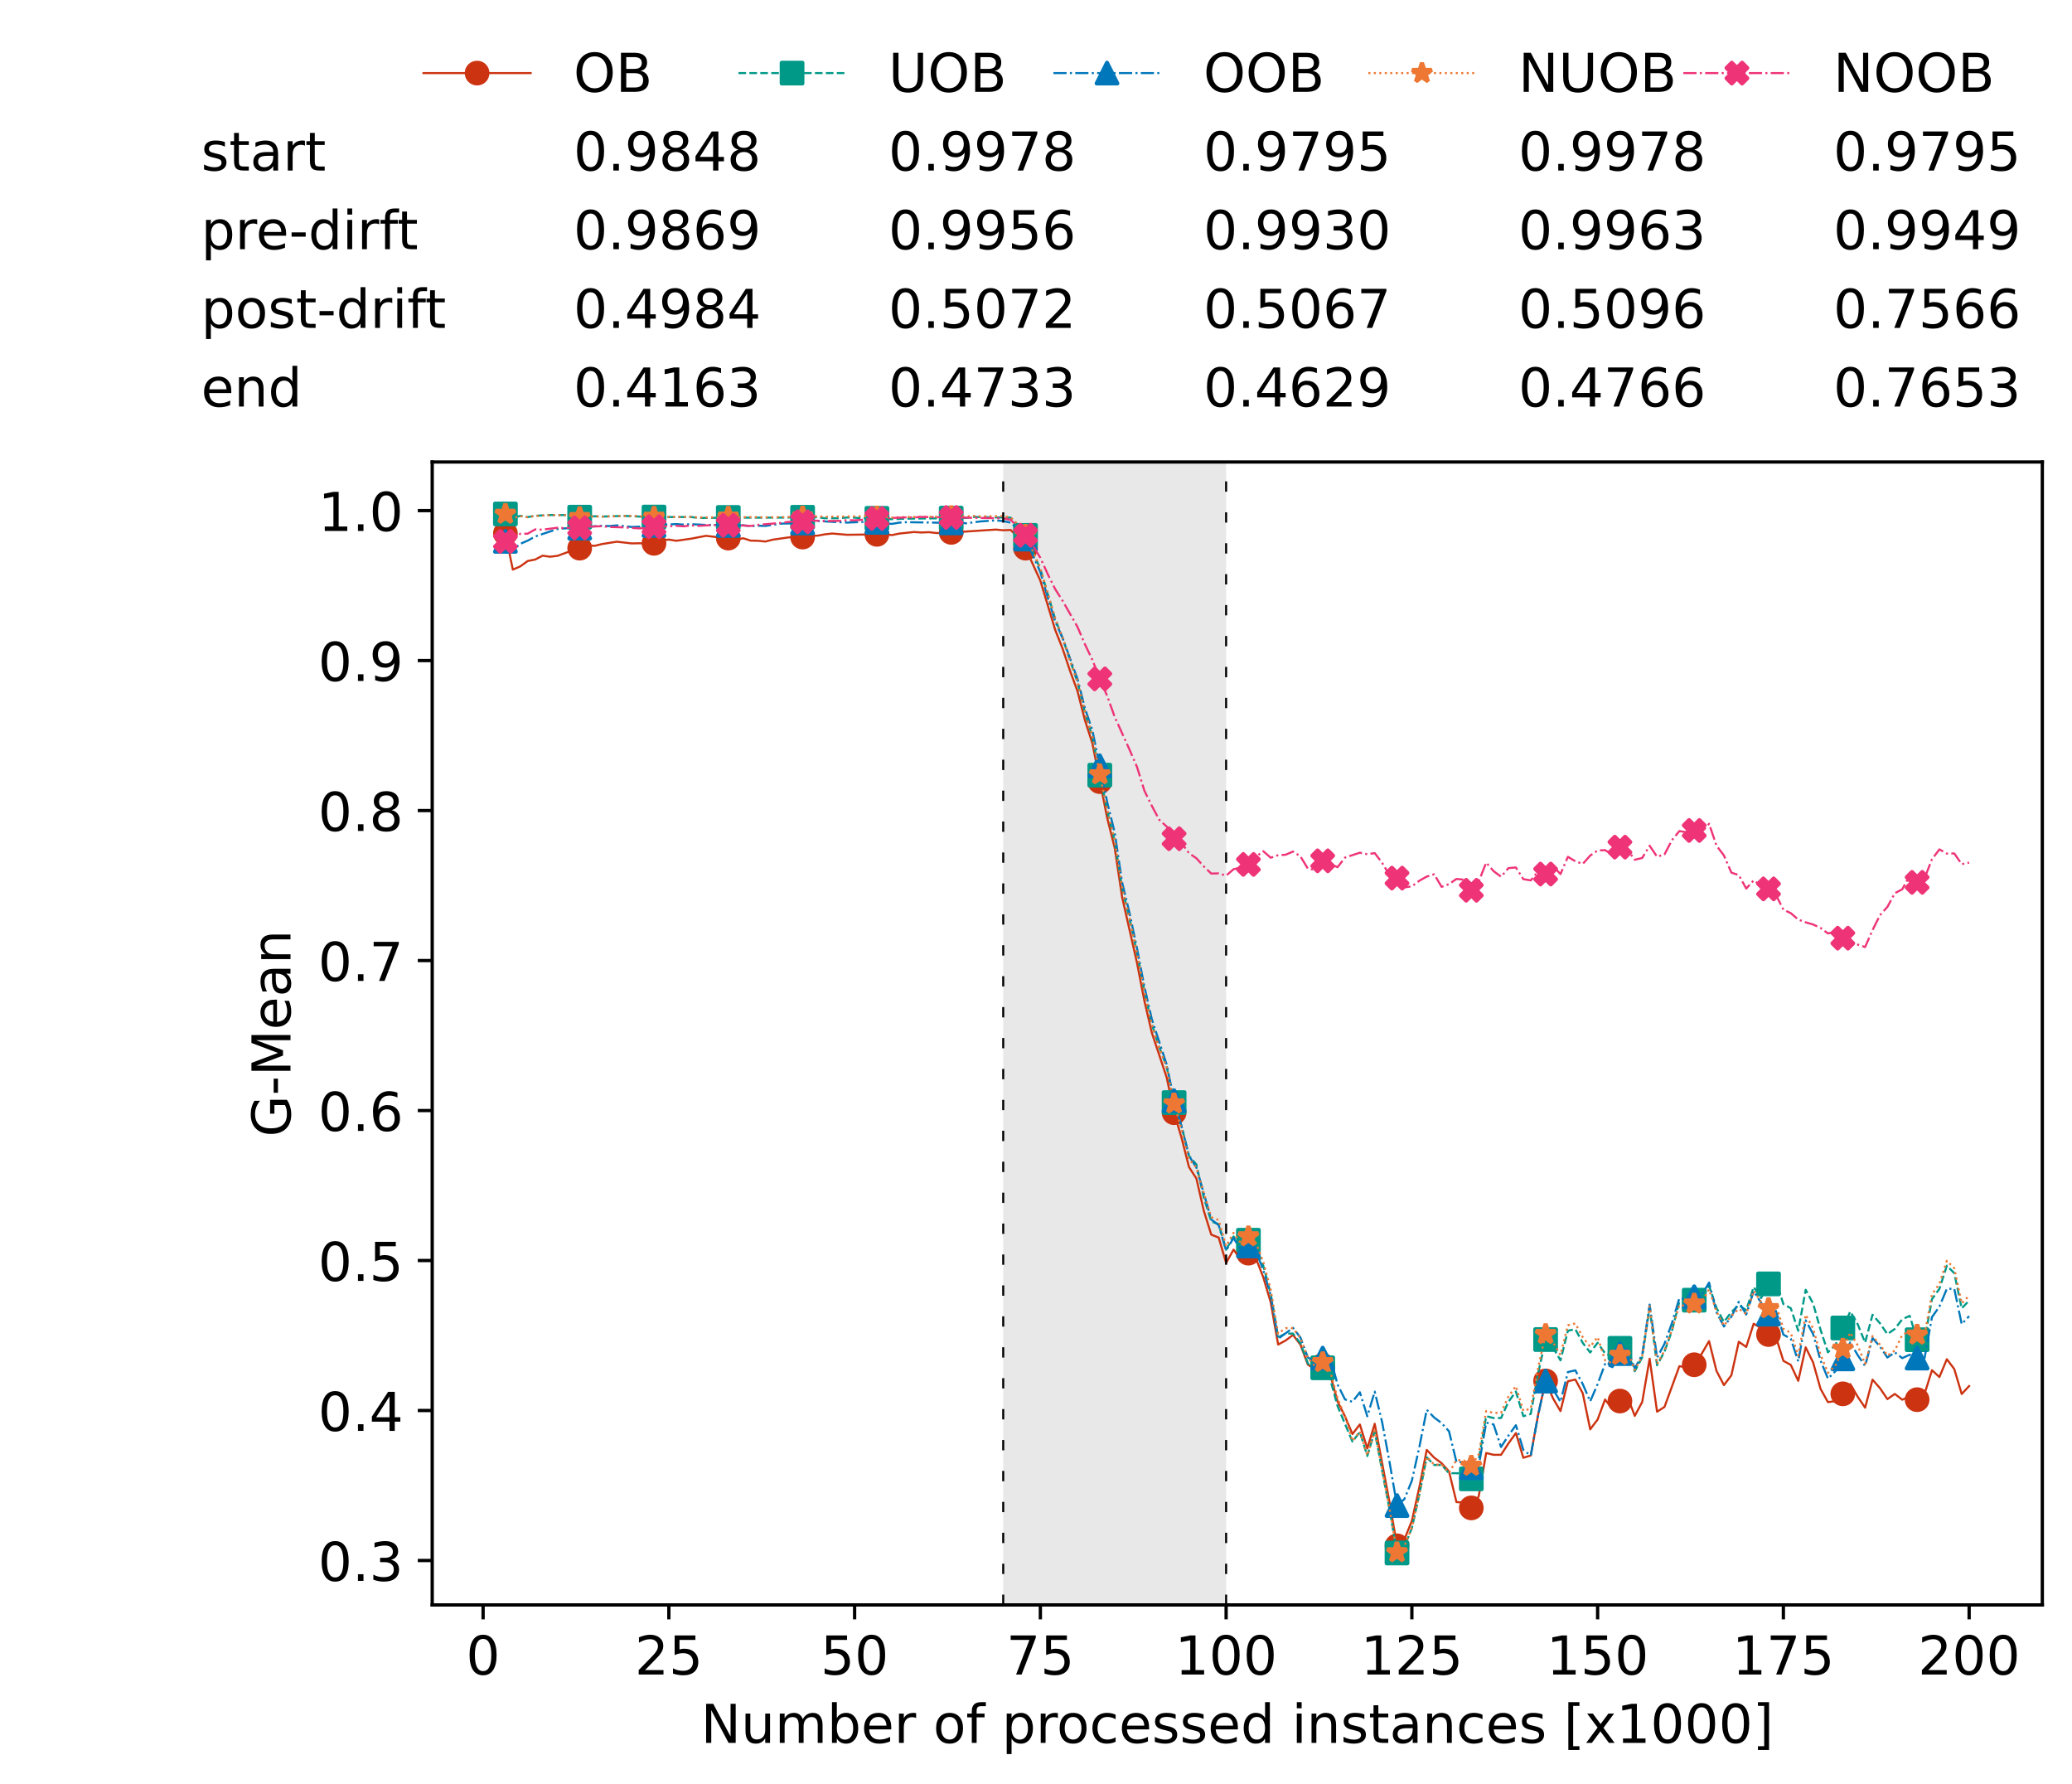 <?xml version="1.0" encoding="utf-8" standalone="no"?>
<!DOCTYPE svg PUBLIC "-//W3C//DTD SVG 1.1//EN"
  "http://www.w3.org/Graphics/SVG/1.1/DTD/svg11.dtd">
<!-- Created with matplotlib (https://matplotlib.org/) -->
<svg height="432.615pt" version="1.1" viewBox="0 0 502.65 432.615" width="502.65pt" xmlns="http://www.w3.org/2000/svg" xmlns:xlink="http://www.w3.org/1999/xlink">
 <defs>
  <style type="text/css">*{stroke-linecap:butt;stroke-linejoin:round;}</style>
 </defs>
 <g id="figure_1">
  <g id="patch_1">
   <path d="M 0 432.615 
L 502.65 432.615 
L 502.65 0 
L 0 0 
z
" style="fill:#ffffff;"/>
  </g>
  <g id="axes_1">
   <g id="patch_2">
    <path d="M 104.85 389.252 
L 495.45 389.252 
L 495.45 112.052 
L 104.85 112.052 
z
" style="fill:#ffffff;"/>
   </g>
   <g id="patch_3">
    <path clip-path="url(#p7646512a39)" d="M 297.446 389.252 
L 297.446 112.052 
L 243.372 112.052 
L 243.372 389.252 
z
" style="fill:#d3d3d3;opacity:0.5;"/>
   </g>
   <g id="matplotlib.axis_1">
    <g id="xtick_1">
     <g id="line2d_1">
      <defs>
       <path d="M 0 0 
L 0 3.5 
" id="mf48576ae12" style="stroke:#000000;stroke-width:0.8;"/>
      </defs>
      <g>
       <use style="stroke:#000000;stroke-width:0.8;" x="117.197" xlink:href="#mf48576ae12" y="389.252"/>
      </g>
     </g>
     <g id="text_1">
      <!-- 0 -->
      <g transform="translate(113.061 406.13)scale(0.13 -0.13)">
       <defs>
        <path d="M 31.781 66.406 
Q 24.172 66.406 20.328 58.906 
Q 16.5 51.422 16.5 36.375 
Q 16.5 21.391 20.328 13.891 
Q 24.172 6.391 31.781 6.391 
Q 39.453 6.391 43.281 13.891 
Q 47.125 21.391 47.125 36.375 
Q 47.125 51.422 43.281 58.906 
Q 39.453 66.406 31.781 66.406 
z
M 31.781 74.219 
Q 44.047 74.219 50.516 64.516 
Q 56.984 54.828 56.984 36.375 
Q 56.984 17.969 50.516 8.266 
Q 44.047 -1.422 31.781 -1.422 
Q 19.531 -1.422 13.062 8.266 
Q 6.594 17.969 6.594 36.375 
Q 6.594 54.828 13.062 64.516 
Q 19.531 74.219 31.781 74.219 
z
" id="DejaVuSans-48"/>
       </defs>
       <use xlink:href="#DejaVuSans-48"/>
      </g>
     </g>
    </g>
    <g id="xtick_2">
     <g id="line2d_2">
      <g>
       <use style="stroke:#000000;stroke-width:0.8;" x="162.259" xlink:href="#mf48576ae12" y="389.252"/>
      </g>
     </g>
     <g id="text_2">
      <!-- 25 -->
      <g transform="translate(153.988 406.13)scale(0.13 -0.13)">
       <defs>
        <path d="M 19.188 8.297 
L 53.609 8.297 
L 53.609 0 
L 7.328 0 
L 7.328 8.297 
Q 12.938 14.109 22.625 23.891 
Q 32.328 33.688 34.812 36.531 
Q 39.547 41.844 41.422 45.531 
Q 43.312 49.219 43.312 52.781 
Q 43.312 58.594 39.234 62.25 
Q 35.156 65.922 28.609 65.922 
Q 23.969 65.922 18.812 64.312 
Q 13.672 62.703 7.812 59.422 
L 7.812 69.391 
Q 13.766 71.781 18.938 73 
Q 24.125 74.219 28.422 74.219 
Q 39.75 74.219 46.484 68.547 
Q 53.219 62.891 53.219 53.422 
Q 53.219 48.922 51.531 44.891 
Q 49.859 40.875 45.406 35.406 
Q 44.188 33.984 37.641 27.219 
Q 31.109 20.453 19.188 8.297 
z
" id="DejaVuSans-50"/>
        <path d="M 10.797 72.906 
L 49.516 72.906 
L 49.516 64.594 
L 19.828 64.594 
L 19.828 46.734 
Q 21.969 47.469 24.109 47.828 
Q 26.266 48.188 28.422 48.188 
Q 40.625 48.188 47.75 41.5 
Q 54.891 34.812 54.891 23.391 
Q 54.891 11.625 47.562 5.094 
Q 40.234 -1.422 26.906 -1.422 
Q 22.312 -1.422 17.547 -0.641 
Q 12.797 0.141 7.719 1.703 
L 7.719 11.625 
Q 12.109 9.234 16.797 8.062 
Q 21.484 6.891 26.703 6.891 
Q 35.156 6.891 40.078 11.328 
Q 45.016 15.766 45.016 23.391 
Q 45.016 31 40.078 35.438 
Q 35.156 39.891 26.703 39.891 
Q 22.75 39.891 18.812 39.016 
Q 14.891 38.141 10.797 36.281 
z
" id="DejaVuSans-53"/>
       </defs>
       <use xlink:href="#DejaVuSans-50"/>
       <use x="63.623" xlink:href="#DejaVuSans-53"/>
      </g>
     </g>
    </g>
    <g id="xtick_3">
     <g id="line2d_3">
      <g>
       <use style="stroke:#000000;stroke-width:0.8;" x="207.322" xlink:href="#mf48576ae12" y="389.252"/>
      </g>
     </g>
     <g id="text_3">
      <!-- 50 -->
      <g transform="translate(199.05 406.13)scale(0.13 -0.13)">
       <use xlink:href="#DejaVuSans-53"/>
       <use x="63.623" xlink:href="#DejaVuSans-48"/>
      </g>
     </g>
    </g>
    <g id="xtick_4">
     <g id="line2d_4">
      <g>
       <use style="stroke:#000000;stroke-width:0.8;" x="252.384" xlink:href="#mf48576ae12" y="389.252"/>
      </g>
     </g>
     <g id="text_4">
      <!-- 75 -->
      <g transform="translate(244.113 406.13)scale(0.13 -0.13)">
       <defs>
        <path d="M 8.203 72.906 
L 55.078 72.906 
L 55.078 68.703 
L 28.609 0 
L 18.312 0 
L 43.219 64.594 
L 8.203 64.594 
z
" id="DejaVuSans-55"/>
       </defs>
       <use xlink:href="#DejaVuSans-55"/>
       <use x="63.623" xlink:href="#DejaVuSans-53"/>
      </g>
     </g>
    </g>
    <g id="xtick_5">
     <g id="line2d_5">
      <g>
       <use style="stroke:#000000;stroke-width:0.8;" x="297.446" xlink:href="#mf48576ae12" y="389.252"/>
      </g>
     </g>
     <g id="text_5">
      <!-- 100 -->
      <g transform="translate(285.039 406.13)scale(0.13 -0.13)">
       <defs>
        <path d="M 12.406 8.297 
L 28.516 8.297 
L 28.516 63.922 
L 10.984 60.406 
L 10.984 69.391 
L 28.422 72.906 
L 38.281 72.906 
L 38.281 8.297 
L 54.391 8.297 
L 54.391 0 
L 12.406 0 
z
" id="DejaVuSans-49"/>
       </defs>
       <use xlink:href="#DejaVuSans-49"/>
       <use x="63.623" xlink:href="#DejaVuSans-48"/>
       <use x="127.246" xlink:href="#DejaVuSans-48"/>
      </g>
     </g>
    </g>
    <g id="xtick_6">
     <g id="line2d_6">
      <g>
       <use style="stroke:#000000;stroke-width:0.8;" x="342.509" xlink:href="#mf48576ae12" y="389.252"/>
      </g>
     </g>
     <g id="text_6">
      <!-- 125 -->
      <g transform="translate(330.102 406.13)scale(0.13 -0.13)">
       <use xlink:href="#DejaVuSans-49"/>
       <use x="63.623" xlink:href="#DejaVuSans-50"/>
       <use x="127.246" xlink:href="#DejaVuSans-53"/>
      </g>
     </g>
    </g>
    <g id="xtick_7">
     <g id="line2d_7">
      <g>
       <use style="stroke:#000000;stroke-width:0.8;" x="387.571" xlink:href="#mf48576ae12" y="389.252"/>
      </g>
     </g>
     <g id="text_7">
      <!-- 150 -->
      <g transform="translate(375.164 406.13)scale(0.13 -0.13)">
       <use xlink:href="#DejaVuSans-49"/>
       <use x="63.623" xlink:href="#DejaVuSans-53"/>
       <use x="127.246" xlink:href="#DejaVuSans-48"/>
      </g>
     </g>
    </g>
    <g id="xtick_8">
     <g id="line2d_8">
      <g>
       <use style="stroke:#000000;stroke-width:0.8;" x="432.633" xlink:href="#mf48576ae12" y="389.252"/>
      </g>
     </g>
     <g id="text_8">
      <!-- 175 -->
      <g transform="translate(420.226 406.13)scale(0.13 -0.13)">
       <use xlink:href="#DejaVuSans-49"/>
       <use x="63.623" xlink:href="#DejaVuSans-55"/>
       <use x="127.246" xlink:href="#DejaVuSans-53"/>
      </g>
     </g>
    </g>
    <g id="xtick_9">
     <g id="line2d_9">
      <g>
       <use style="stroke:#000000;stroke-width:0.8;" x="477.695" xlink:href="#mf48576ae12" y="389.252"/>
      </g>
     </g>
     <g id="text_9">
      <!-- 200 -->
      <g transform="translate(465.289 406.13)scale(0.13 -0.13)">
       <use xlink:href="#DejaVuSans-50"/>
       <use x="63.623" xlink:href="#DejaVuSans-48"/>
       <use x="127.246" xlink:href="#DejaVuSans-48"/>
      </g>
     </g>
    </g>
    <g id="text_10">
     <!-- Number of processed instances [x1000] -->
     <g transform="translate(170.025 422.711)scale(0.13 -0.13)">
      <defs>
       <path d="M 9.812 72.906 
L 23.094 72.906 
L 55.422 11.922 
L 55.422 72.906 
L 64.984 72.906 
L 64.984 0 
L 51.703 0 
L 19.391 60.984 
L 19.391 0 
L 9.812 0 
z
" id="DejaVuSans-78"/>
       <path d="M 8.5 21.578 
L 8.5 54.688 
L 17.484 54.688 
L 17.484 21.922 
Q 17.484 14.156 20.5 10.266 
Q 23.531 6.391 29.594 6.391 
Q 36.859 6.391 41.078 11.031 
Q 45.312 15.672 45.312 23.688 
L 45.312 54.688 
L 54.297 54.688 
L 54.297 0 
L 45.312 0 
L 45.312 8.406 
Q 42.047 3.422 37.719 1 
Q 33.406 -1.422 27.688 -1.422 
Q 18.266 -1.422 13.375 4.438 
Q 8.5 10.297 8.5 21.578 
z
M 31.109 56 
z
" id="DejaVuSans-117"/>
       <path d="M 52 44.188 
Q 55.375 50.25 60.062 53.125 
Q 64.75 56 71.094 56 
Q 79.641 56 84.281 50.016 
Q 88.922 44.047 88.922 33.016 
L 88.922 0 
L 79.891 0 
L 79.891 32.719 
Q 79.891 40.578 77.094 44.375 
Q 74.312 48.188 68.609 48.188 
Q 61.625 48.188 57.562 43.547 
Q 53.516 38.922 53.516 30.906 
L 53.516 0 
L 44.484 0 
L 44.484 32.719 
Q 44.484 40.625 41.703 44.406 
Q 38.922 48.188 33.109 48.188 
Q 26.219 48.188 22.156 43.531 
Q 18.109 38.875 18.109 30.906 
L 18.109 0 
L 9.078 0 
L 9.078 54.688 
L 18.109 54.688 
L 18.109 46.188 
Q 21.188 51.219 25.484 53.609 
Q 29.781 56 35.688 56 
Q 41.656 56 45.828 52.969 
Q 50 49.953 52 44.188 
z
" id="DejaVuSans-109"/>
       <path d="M 48.688 27.297 
Q 48.688 37.203 44.609 42.844 
Q 40.531 48.484 33.406 48.484 
Q 26.266 48.484 22.188 42.844 
Q 18.109 37.203 18.109 27.297 
Q 18.109 17.391 22.188 11.75 
Q 26.266 6.109 33.406 6.109 
Q 40.531 6.109 44.609 11.75 
Q 48.688 17.391 48.688 27.297 
z
M 18.109 46.391 
Q 20.953 51.266 25.266 53.625 
Q 29.594 56 35.594 56 
Q 45.562 56 51.781 48.094 
Q 58.016 40.188 58.016 27.297 
Q 58.016 14.406 51.781 6.484 
Q 45.562 -1.422 35.594 -1.422 
Q 29.594 -1.422 25.266 0.953 
Q 20.953 3.328 18.109 8.203 
L 18.109 0 
L 9.078 0 
L 9.078 75.984 
L 18.109 75.984 
z
" id="DejaVuSans-98"/>
       <path d="M 56.203 29.594 
L 56.203 25.203 
L 14.891 25.203 
Q 15.484 15.922 20.484 11.062 
Q 25.484 6.203 34.422 6.203 
Q 39.594 6.203 44.453 7.469 
Q 49.312 8.734 54.109 11.281 
L 54.109 2.781 
Q 49.266 0.734 44.188 -0.344 
Q 39.109 -1.422 33.891 -1.422 
Q 20.797 -1.422 13.156 6.188 
Q 5.516 13.812 5.516 26.812 
Q 5.516 40.234 12.766 48.109 
Q 20.016 56 32.328 56 
Q 43.359 56 49.781 48.891 
Q 56.203 41.797 56.203 29.594 
z
M 47.219 32.234 
Q 47.125 39.594 43.094 43.984 
Q 39.062 48.391 32.422 48.391 
Q 24.906 48.391 20.391 44.141 
Q 15.875 39.891 15.188 32.172 
z
" id="DejaVuSans-101"/>
       <path d="M 41.109 46.297 
Q 39.594 47.172 37.812 47.578 
Q 36.031 48 33.891 48 
Q 26.266 48 22.188 43.047 
Q 18.109 38.094 18.109 28.812 
L 18.109 0 
L 9.078 0 
L 9.078 54.688 
L 18.109 54.688 
L 18.109 46.188 
Q 20.953 51.172 25.484 53.578 
Q 30.031 56 36.531 56 
Q 37.453 56 38.578 55.875 
Q 39.703 55.766 41.062 55.516 
z
" id="DejaVuSans-114"/>
       <path id="DejaVuSans-32"/>
       <path d="M 30.609 48.391 
Q 23.391 48.391 19.188 42.75 
Q 14.984 37.109 14.984 27.297 
Q 14.984 17.484 19.156 11.844 
Q 23.344 6.203 30.609 6.203 
Q 37.797 6.203 41.984 11.859 
Q 46.188 17.531 46.188 27.297 
Q 46.188 37.016 41.984 42.703 
Q 37.797 48.391 30.609 48.391 
z
M 30.609 56 
Q 42.328 56 49.016 48.375 
Q 55.719 40.766 55.719 27.297 
Q 55.719 13.875 49.016 6.219 
Q 42.328 -1.422 30.609 -1.422 
Q 18.844 -1.422 12.172 6.219 
Q 5.516 13.875 5.516 27.297 
Q 5.516 40.766 12.172 48.375 
Q 18.844 56 30.609 56 
z
" id="DejaVuSans-111"/>
       <path d="M 37.109 75.984 
L 37.109 68.5 
L 28.516 68.5 
Q 23.688 68.5 21.797 66.547 
Q 19.922 64.594 19.922 59.516 
L 19.922 54.688 
L 34.719 54.688 
L 34.719 47.703 
L 19.922 47.703 
L 19.922 0 
L 10.891 0 
L 10.891 47.703 
L 2.297 47.703 
L 2.297 54.688 
L 10.891 54.688 
L 10.891 58.5 
Q 10.891 67.625 15.141 71.797 
Q 19.391 75.984 28.609 75.984 
z
" id="DejaVuSans-102"/>
       <path d="M 18.109 8.203 
L 18.109 -20.797 
L 9.078 -20.797 
L 9.078 54.688 
L 18.109 54.688 
L 18.109 46.391 
Q 20.953 51.266 25.266 53.625 
Q 29.594 56 35.594 56 
Q 45.562 56 51.781 48.094 
Q 58.016 40.188 58.016 27.297 
Q 58.016 14.406 51.781 6.484 
Q 45.562 -1.422 35.594 -1.422 
Q 29.594 -1.422 25.266 0.953 
Q 20.953 3.328 18.109 8.203 
z
M 48.688 27.297 
Q 48.688 37.203 44.609 42.844 
Q 40.531 48.484 33.406 48.484 
Q 26.266 48.484 22.188 42.844 
Q 18.109 37.203 18.109 27.297 
Q 18.109 17.391 22.188 11.75 
Q 26.266 6.109 33.406 6.109 
Q 40.531 6.109 44.609 11.75 
Q 48.688 17.391 48.688 27.297 
z
" id="DejaVuSans-112"/>
       <path d="M 48.781 52.594 
L 48.781 44.188 
Q 44.969 46.297 41.141 47.344 
Q 37.312 48.391 33.406 48.391 
Q 24.656 48.391 19.812 42.844 
Q 14.984 37.312 14.984 27.297 
Q 14.984 17.281 19.812 11.734 
Q 24.656 6.203 33.406 6.203 
Q 37.312 6.203 41.141 7.25 
Q 44.969 8.297 48.781 10.406 
L 48.781 2.094 
Q 45.016 0.344 40.984 -0.531 
Q 36.969 -1.422 32.422 -1.422 
Q 20.062 -1.422 12.781 6.344 
Q 5.516 14.109 5.516 27.297 
Q 5.516 40.672 12.859 48.328 
Q 20.219 56 33.016 56 
Q 37.156 56 41.109 55.141 
Q 45.062 54.297 48.781 52.594 
z
" id="DejaVuSans-99"/>
       <path d="M 44.281 53.078 
L 44.281 44.578 
Q 40.484 46.531 36.375 47.5 
Q 32.281 48.484 27.875 48.484 
Q 21.188 48.484 17.844 46.438 
Q 14.5 44.391 14.5 40.281 
Q 14.5 37.156 16.891 35.375 
Q 19.281 33.594 26.516 31.984 
L 29.594 31.297 
Q 39.156 29.25 43.188 25.516 
Q 47.219 21.781 47.219 15.094 
Q 47.219 7.469 41.188 3.016 
Q 35.156 -1.422 24.609 -1.422 
Q 20.219 -1.422 15.453 -0.562 
Q 10.688 0.297 5.422 2 
L 5.422 11.281 
Q 10.406 8.688 15.234 7.391 
Q 20.062 6.109 24.812 6.109 
Q 31.156 6.109 34.562 8.281 
Q 37.984 10.453 37.984 14.406 
Q 37.984 18.062 35.516 20.016 
Q 33.062 21.969 24.703 23.781 
L 21.578 24.516 
Q 13.234 26.266 9.516 29.906 
Q 5.812 33.547 5.812 39.891 
Q 5.812 47.609 11.281 51.797 
Q 16.75 56 26.812 56 
Q 31.781 56 36.172 55.266 
Q 40.578 54.547 44.281 53.078 
z
" id="DejaVuSans-115"/>
       <path d="M 45.406 46.391 
L 45.406 75.984 
L 54.391 75.984 
L 54.391 0 
L 45.406 0 
L 45.406 8.203 
Q 42.578 3.328 38.25 0.953 
Q 33.938 -1.422 27.875 -1.422 
Q 17.969 -1.422 11.734 6.484 
Q 5.516 14.406 5.516 27.297 
Q 5.516 40.188 11.734 48.094 
Q 17.969 56 27.875 56 
Q 33.938 56 38.25 53.625 
Q 42.578 51.266 45.406 46.391 
z
M 14.797 27.297 
Q 14.797 17.391 18.875 11.75 
Q 22.953 6.109 30.078 6.109 
Q 37.203 6.109 41.297 11.75 
Q 45.406 17.391 45.406 27.297 
Q 45.406 37.203 41.297 42.844 
Q 37.203 48.484 30.078 48.484 
Q 22.953 48.484 18.875 42.844 
Q 14.797 37.203 14.797 27.297 
z
" id="DejaVuSans-100"/>
       <path d="M 9.422 54.688 
L 18.406 54.688 
L 18.406 0 
L 9.422 0 
z
M 9.422 75.984 
L 18.406 75.984 
L 18.406 64.594 
L 9.422 64.594 
z
" id="DejaVuSans-105"/>
       <path d="M 54.891 33.016 
L 54.891 0 
L 45.906 0 
L 45.906 32.719 
Q 45.906 40.484 42.875 44.328 
Q 39.844 48.188 33.797 48.188 
Q 26.516 48.188 22.312 43.547 
Q 18.109 38.922 18.109 30.906 
L 18.109 0 
L 9.078 0 
L 9.078 54.688 
L 18.109 54.688 
L 18.109 46.188 
Q 21.344 51.125 25.703 53.562 
Q 30.078 56 35.797 56 
Q 45.219 56 50.047 50.172 
Q 54.891 44.344 54.891 33.016 
z
" id="DejaVuSans-110"/>
       <path d="M 18.312 70.219 
L 18.312 54.688 
L 36.812 54.688 
L 36.812 47.703 
L 18.312 47.703 
L 18.312 18.016 
Q 18.312 11.328 20.141 9.422 
Q 21.969 7.516 27.594 7.516 
L 36.812 7.516 
L 36.812 0 
L 27.594 0 
Q 17.188 0 13.234 3.875 
Q 9.281 7.766 9.281 18.016 
L 9.281 47.703 
L 2.688 47.703 
L 2.688 54.688 
L 9.281 54.688 
L 9.281 70.219 
z
" id="DejaVuSans-116"/>
       <path d="M 34.281 27.484 
Q 23.391 27.484 19.188 25 
Q 14.984 22.516 14.984 16.5 
Q 14.984 11.719 18.141 8.906 
Q 21.297 6.109 26.703 6.109 
Q 34.188 6.109 38.703 11.406 
Q 43.219 16.703 43.219 25.484 
L 43.219 27.484 
z
M 52.203 31.203 
L 52.203 0 
L 43.219 0 
L 43.219 8.297 
Q 40.141 3.328 35.547 0.953 
Q 30.953 -1.422 24.312 -1.422 
Q 15.922 -1.422 10.953 3.297 
Q 6 8.016 6 15.922 
Q 6 25.141 12.172 29.828 
Q 18.359 34.516 30.609 34.516 
L 43.219 34.516 
L 43.219 35.406 
Q 43.219 41.609 39.141 45 
Q 35.062 48.391 27.688 48.391 
Q 23 48.391 18.547 47.266 
Q 14.109 46.141 10.016 43.891 
L 10.016 52.203 
Q 14.938 54.109 19.578 55.047 
Q 24.219 56 28.609 56 
Q 40.484 56 46.344 49.844 
Q 52.203 43.703 52.203 31.203 
z
" id="DejaVuSans-97"/>
       <path d="M 8.594 75.984 
L 29.297 75.984 
L 29.297 69 
L 17.578 69 
L 17.578 -6.203 
L 29.297 -6.203 
L 29.297 -13.188 
L 8.594 -13.188 
z
" id="DejaVuSans-91"/>
       <path d="M 54.891 54.688 
L 35.109 28.078 
L 55.906 0 
L 45.312 0 
L 29.391 21.484 
L 13.484 0 
L 2.875 0 
L 24.125 28.609 
L 4.688 54.688 
L 15.281 54.688 
L 29.781 35.203 
L 44.281 54.688 
z
" id="DejaVuSans-120"/>
       <path d="M 30.422 75.984 
L 30.422 -13.188 
L 9.719 -13.188 
L 9.719 -6.203 
L 21.391 -6.203 
L 21.391 69 
L 9.719 69 
L 9.719 75.984 
z
" id="DejaVuSans-93"/>
      </defs>
      <use xlink:href="#DejaVuSans-78"/>
      <use x="74.805" xlink:href="#DejaVuSans-117"/>
      <use x="138.184" xlink:href="#DejaVuSans-109"/>
      <use x="235.596" xlink:href="#DejaVuSans-98"/>
      <use x="299.072" xlink:href="#DejaVuSans-101"/>
      <use x="360.596" xlink:href="#DejaVuSans-114"/>
      <use x="401.709" xlink:href="#DejaVuSans-32"/>
      <use x="433.496" xlink:href="#DejaVuSans-111"/>
      <use x="494.678" xlink:href="#DejaVuSans-102"/>
      <use x="529.883" xlink:href="#DejaVuSans-32"/>
      <use x="561.67" xlink:href="#DejaVuSans-112"/>
      <use x="625.146" xlink:href="#DejaVuSans-114"/>
      <use x="664.01" xlink:href="#DejaVuSans-111"/>
      <use x="725.191" xlink:href="#DejaVuSans-99"/>
      <use x="780.172" xlink:href="#DejaVuSans-101"/>
      <use x="841.695" xlink:href="#DejaVuSans-115"/>
      <use x="893.795" xlink:href="#DejaVuSans-115"/>
      <use x="945.895" xlink:href="#DejaVuSans-101"/>
      <use x="1007.418" xlink:href="#DejaVuSans-100"/>
      <use x="1070.895" xlink:href="#DejaVuSans-32"/>
      <use x="1102.682" xlink:href="#DejaVuSans-105"/>
      <use x="1130.465" xlink:href="#DejaVuSans-110"/>
      <use x="1193.844" xlink:href="#DejaVuSans-115"/>
      <use x="1245.943" xlink:href="#DejaVuSans-116"/>
      <use x="1285.152" xlink:href="#DejaVuSans-97"/>
      <use x="1346.432" xlink:href="#DejaVuSans-110"/>
      <use x="1409.811" xlink:href="#DejaVuSans-99"/>
      <use x="1464.791" xlink:href="#DejaVuSans-101"/>
      <use x="1526.314" xlink:href="#DejaVuSans-115"/>
      <use x="1578.414" xlink:href="#DejaVuSans-32"/>
      <use x="1610.201" xlink:href="#DejaVuSans-91"/>
      <use x="1649.215" xlink:href="#DejaVuSans-120"/>
      <use x="1708.395" xlink:href="#DejaVuSans-49"/>
      <use x="1772.018" xlink:href="#DejaVuSans-48"/>
      <use x="1835.641" xlink:href="#DejaVuSans-48"/>
      <use x="1899.264" xlink:href="#DejaVuSans-48"/>
      <use x="1962.887" xlink:href="#DejaVuSans-93"/>
     </g>
    </g>
   </g>
   <g id="matplotlib.axis_2">
    <g id="ytick_1">
     <g id="line2d_10">
      <defs>
       <path d="M 0 0 
L -3.5 0 
" id="m983335cb5b" style="stroke:#000000;stroke-width:0.8;"/>
      </defs>
      <g>
       <use style="stroke:#000000;stroke-width:0.8;" x="104.85" xlink:href="#m983335cb5b" y="378.476"/>
      </g>
     </g>
     <g id="text_11">
      <!-- 0.3 -->
      <g transform="translate(77.176 383.415)scale(0.13 -0.13)">
       <defs>
        <path d="M 10.688 12.406 
L 21 12.406 
L 21 0 
L 10.688 0 
z
" id="DejaVuSans-46"/>
        <path d="M 40.578 39.312 
Q 47.656 37.797 51.625 33 
Q 55.609 28.219 55.609 21.188 
Q 55.609 10.406 48.188 4.484 
Q 40.766 -1.422 27.094 -1.422 
Q 22.516 -1.422 17.656 -0.516 
Q 12.797 0.391 7.625 2.203 
L 7.625 11.719 
Q 11.719 9.328 16.594 8.109 
Q 21.484 6.891 26.812 6.891 
Q 36.078 6.891 40.938 10.547 
Q 45.797 14.203 45.797 21.188 
Q 45.797 27.641 41.281 31.266 
Q 36.766 34.906 28.719 34.906 
L 20.219 34.906 
L 20.219 43.016 
L 29.109 43.016 
Q 36.375 43.016 40.234 45.922 
Q 44.094 48.828 44.094 54.297 
Q 44.094 59.906 40.109 62.906 
Q 36.141 65.922 28.719 65.922 
Q 24.656 65.922 20.016 65.031 
Q 15.375 64.156 9.812 62.312 
L 9.812 71.094 
Q 15.438 72.656 20.344 73.438 
Q 25.25 74.219 29.594 74.219 
Q 40.828 74.219 47.359 69.109 
Q 53.906 64.016 53.906 55.328 
Q 53.906 49.266 50.438 45.094 
Q 46.969 40.922 40.578 39.312 
z
" id="DejaVuSans-51"/>
       </defs>
       <use xlink:href="#DejaVuSans-48"/>
       <use x="63.623" xlink:href="#DejaVuSans-46"/>
       <use x="95.41" xlink:href="#DejaVuSans-51"/>
      </g>
     </g>
    </g>
    <g id="ytick_2">
     <g id="line2d_11">
      <g>
       <use style="stroke:#000000;stroke-width:0.8;" x="104.85" xlink:href="#m983335cb5b" y="342.099"/>
      </g>
     </g>
     <g id="text_12">
      <!-- 0.4 -->
      <g transform="translate(77.176 347.038)scale(0.13 -0.13)">
       <defs>
        <path d="M 37.797 64.312 
L 12.891 25.391 
L 37.797 25.391 
z
M 35.203 72.906 
L 47.609 72.906 
L 47.609 25.391 
L 58.016 25.391 
L 58.016 17.188 
L 47.609 17.188 
L 47.609 0 
L 37.797 0 
L 37.797 17.188 
L 4.891 17.188 
L 4.891 26.703 
z
" id="DejaVuSans-52"/>
       </defs>
       <use xlink:href="#DejaVuSans-48"/>
       <use x="63.623" xlink:href="#DejaVuSans-46"/>
       <use x="95.41" xlink:href="#DejaVuSans-52"/>
      </g>
     </g>
    </g>
    <g id="ytick_3">
     <g id="line2d_12">
      <g>
       <use style="stroke:#000000;stroke-width:0.8;" x="104.85" xlink:href="#m983335cb5b" y="305.722"/>
      </g>
     </g>
     <g id="text_13">
      <!-- 0.5 -->
      <g transform="translate(77.176 310.661)scale(0.13 -0.13)">
       <use xlink:href="#DejaVuSans-48"/>
       <use x="63.623" xlink:href="#DejaVuSans-46"/>
       <use x="95.41" xlink:href="#DejaVuSans-53"/>
      </g>
     </g>
    </g>
    <g id="ytick_4">
     <g id="line2d_13">
      <g>
       <use style="stroke:#000000;stroke-width:0.8;" x="104.85" xlink:href="#m983335cb5b" y="269.345"/>
      </g>
     </g>
     <g id="text_14">
      <!-- 0.6 -->
      <g transform="translate(77.176 274.284)scale(0.13 -0.13)">
       <defs>
        <path d="M 33.016 40.375 
Q 26.375 40.375 22.484 35.828 
Q 18.609 31.297 18.609 23.391 
Q 18.609 15.531 22.484 10.953 
Q 26.375 6.391 33.016 6.391 
Q 39.656 6.391 43.531 10.953 
Q 47.406 15.531 47.406 23.391 
Q 47.406 31.297 43.531 35.828 
Q 39.656 40.375 33.016 40.375 
z
M 52.594 71.297 
L 52.594 62.312 
Q 48.875 64.062 45.094 64.984 
Q 41.312 65.922 37.594 65.922 
Q 27.828 65.922 22.672 59.328 
Q 17.531 52.734 16.797 39.406 
Q 19.672 43.656 24.016 45.922 
Q 28.375 48.188 33.594 48.188 
Q 44.578 48.188 50.953 41.516 
Q 57.328 34.859 57.328 23.391 
Q 57.328 12.156 50.688 5.359 
Q 44.047 -1.422 33.016 -1.422 
Q 20.359 -1.422 13.672 8.266 
Q 6.984 17.969 6.984 36.375 
Q 6.984 53.656 15.188 63.938 
Q 23.391 74.219 37.203 74.219 
Q 40.922 74.219 44.703 73.484 
Q 48.484 72.75 52.594 71.297 
z
" id="DejaVuSans-54"/>
       </defs>
       <use xlink:href="#DejaVuSans-48"/>
       <use x="63.623" xlink:href="#DejaVuSans-46"/>
       <use x="95.41" xlink:href="#DejaVuSans-54"/>
      </g>
     </g>
    </g>
    <g id="ytick_5">
     <g id="line2d_14">
      <g>
       <use style="stroke:#000000;stroke-width:0.8;" x="104.85" xlink:href="#m983335cb5b" y="232.968"/>
      </g>
     </g>
     <g id="text_15">
      <!-- 0.7 -->
      <g transform="translate(77.176 237.906)scale(0.13 -0.13)">
       <use xlink:href="#DejaVuSans-48"/>
       <use x="63.623" xlink:href="#DejaVuSans-46"/>
       <use x="95.41" xlink:href="#DejaVuSans-55"/>
      </g>
     </g>
    </g>
    <g id="ytick_6">
     <g id="line2d_15">
      <g>
       <use style="stroke:#000000;stroke-width:0.8;" x="104.85" xlink:href="#m983335cb5b" y="196.59"/>
      </g>
     </g>
     <g id="text_16">
      <!-- 0.8 -->
      <g transform="translate(77.176 201.529)scale(0.13 -0.13)">
       <defs>
        <path d="M 31.781 34.625 
Q 24.75 34.625 20.719 30.859 
Q 16.703 27.094 16.703 20.516 
Q 16.703 13.922 20.719 10.156 
Q 24.75 6.391 31.781 6.391 
Q 38.812 6.391 42.859 10.172 
Q 46.922 13.969 46.922 20.516 
Q 46.922 27.094 42.891 30.859 
Q 38.875 34.625 31.781 34.625 
z
M 21.922 38.812 
Q 15.578 40.375 12.031 44.719 
Q 8.5 49.078 8.5 55.328 
Q 8.5 64.062 14.719 69.141 
Q 20.953 74.219 31.781 74.219 
Q 42.672 74.219 48.875 69.141 
Q 55.078 64.062 55.078 55.328 
Q 55.078 49.078 51.531 44.719 
Q 48 40.375 41.703 38.812 
Q 48.828 37.156 52.797 32.312 
Q 56.781 27.484 56.781 20.516 
Q 56.781 9.906 50.312 4.234 
Q 43.844 -1.422 31.781 -1.422 
Q 19.734 -1.422 13.25 4.234 
Q 6.781 9.906 6.781 20.516 
Q 6.781 27.484 10.781 32.312 
Q 14.797 37.156 21.922 38.812 
z
M 18.312 54.391 
Q 18.312 48.734 21.844 45.562 
Q 25.391 42.391 31.781 42.391 
Q 38.141 42.391 41.719 45.562 
Q 45.312 48.734 45.312 54.391 
Q 45.312 60.062 41.719 63.234 
Q 38.141 66.406 31.781 66.406 
Q 25.391 66.406 21.844 63.234 
Q 18.312 60.062 18.312 54.391 
z
" id="DejaVuSans-56"/>
       </defs>
       <use xlink:href="#DejaVuSans-48"/>
       <use x="63.623" xlink:href="#DejaVuSans-46"/>
       <use x="95.41" xlink:href="#DejaVuSans-56"/>
      </g>
     </g>
    </g>
    <g id="ytick_7">
     <g id="line2d_16">
      <g>
       <use style="stroke:#000000;stroke-width:0.8;" x="104.85" xlink:href="#m983335cb5b" y="160.213"/>
      </g>
     </g>
     <g id="text_17">
      <!-- 0.9 -->
      <g transform="translate(77.176 165.152)scale(0.13 -0.13)">
       <defs>
        <path d="M 10.984 1.516 
L 10.984 10.5 
Q 14.703 8.734 18.5 7.812 
Q 22.312 6.891 25.984 6.891 
Q 35.75 6.891 40.891 13.453 
Q 46.047 20.016 46.781 33.406 
Q 43.953 29.203 39.594 26.953 
Q 35.25 24.703 29.984 24.703 
Q 19.047 24.703 12.672 31.312 
Q 6.297 37.938 6.297 49.422 
Q 6.297 60.641 12.938 67.422 
Q 19.578 74.219 30.609 74.219 
Q 43.266 74.219 49.922 64.516 
Q 56.594 54.828 56.594 36.375 
Q 56.594 19.141 48.406 8.859 
Q 40.234 -1.422 26.422 -1.422 
Q 22.703 -1.422 18.891 -0.688 
Q 15.094 0.047 10.984 1.516 
z
M 30.609 32.422 
Q 37.25 32.422 41.125 36.953 
Q 45.016 41.5 45.016 49.422 
Q 45.016 57.281 41.125 61.844 
Q 37.25 66.406 30.609 66.406 
Q 23.969 66.406 20.094 61.844 
Q 16.219 57.281 16.219 49.422 
Q 16.219 41.5 20.094 36.953 
Q 23.969 32.422 30.609 32.422 
z
" id="DejaVuSans-57"/>
       </defs>
       <use xlink:href="#DejaVuSans-48"/>
       <use x="63.623" xlink:href="#DejaVuSans-46"/>
       <use x="95.41" xlink:href="#DejaVuSans-57"/>
      </g>
     </g>
    </g>
    <g id="ytick_8">
     <g id="line2d_17">
      <g>
       <use style="stroke:#000000;stroke-width:0.8;" x="104.85" xlink:href="#m983335cb5b" y="123.836"/>
      </g>
     </g>
     <g id="text_18">
      <!-- 1.0 -->
      <g transform="translate(77.176 128.775)scale(0.13 -0.13)">
       <use xlink:href="#DejaVuSans-49"/>
       <use x="63.623" xlink:href="#DejaVuSans-46"/>
       <use x="95.41" xlink:href="#DejaVuSans-48"/>
      </g>
     </g>
    </g>
    <g id="text_19">
     <!-- G-Mean -->
     <g transform="translate(70.472 275.744)rotate(-90)scale(0.13 -0.13)">
      <defs>
       <path d="M 59.516 10.406 
L 59.516 29.984 
L 43.406 29.984 
L 43.406 38.094 
L 69.281 38.094 
L 69.281 6.781 
Q 63.578 2.734 56.688 0.656 
Q 49.812 -1.422 42 -1.422 
Q 24.906 -1.422 15.25 8.562 
Q 5.609 18.562 5.609 36.375 
Q 5.609 54.25 15.25 64.234 
Q 24.906 74.219 42 74.219 
Q 49.125 74.219 55.547 72.453 
Q 61.969 70.703 67.391 67.281 
L 67.391 56.781 
Q 61.922 61.422 55.766 63.766 
Q 49.609 66.109 42.828 66.109 
Q 29.438 66.109 22.719 58.641 
Q 16.016 51.172 16.016 36.375 
Q 16.016 21.625 22.719 14.156 
Q 29.438 6.688 42.828 6.688 
Q 48.047 6.688 52.141 7.594 
Q 56.25 8.5 59.516 10.406 
z
" id="DejaVuSans-71"/>
       <path d="M 4.891 31.391 
L 31.203 31.391 
L 31.203 23.391 
L 4.891 23.391 
z
" id="DejaVuSans-45"/>
       <path d="M 9.812 72.906 
L 24.516 72.906 
L 43.109 23.297 
L 61.812 72.906 
L 76.516 72.906 
L 76.516 0 
L 66.891 0 
L 66.891 64.016 
L 48.094 14.016 
L 38.188 14.016 
L 19.391 64.016 
L 19.391 0 
L 9.812 0 
z
" id="DejaVuSans-77"/>
      </defs>
      <use xlink:href="#DejaVuSans-71"/>
      <use x="77.49" xlink:href="#DejaVuSans-45"/>
      <use x="113.574" xlink:href="#DejaVuSans-77"/>
      <use x="199.854" xlink:href="#DejaVuSans-101"/>
      <use x="261.377" xlink:href="#DejaVuSans-97"/>
      <use x="322.656" xlink:href="#DejaVuSans-110"/>
     </g>
    </g>
   </g>
   <g id="line2d_18"/>
   <g id="line2d_19"/>
   <g id="line2d_20"/>
   <g id="line2d_21"/>
   <g id="line2d_22"/>
   <g id="line2d_23">
    <path clip-path="url(#p7646512a39)" d="M 122.605 129.374 
L 124.407 138.149 
L 126.21 137.373 
L 128.012 136.061 
L 129.815 135.713 
L 131.617 134.776 
L 133.419 135.023 
L 135.222 134.816 
L 138.827 133.506 
L 140.629 132.946 
L 142.432 132.203 
L 144.234 132.394 
L 146.037 131.95 
L 149.642 131.38 
L 153.247 131.795 
L 155.049 131.758 
L 156.852 131.835 
L 158.654 131.772 
L 160.457 131.062 
L 162.259 130.87 
L 164.062 131.157 
L 167.667 130.647 
L 171.272 129.954 
L 174.877 130.382 
L 176.679 130.509 
L 178.482 130.953 
L 180.284 130.541 
L 182.087 131.116 
L 183.889 131.163 
L 185.692 131.334 
L 187.494 130.885 
L 191.099 130.367 
L 192.902 130.194 
L 194.704 130.257 
L 196.507 129.897 
L 198.309 129.923 
L 200.112 129.591 
L 201.914 129.397 
L 205.519 129.705 
L 210.927 129.628 
L 214.532 129.518 
L 216.334 129.787 
L 218.137 129.411 
L 221.742 129.031 
L 223.544 129.147 
L 225.347 129.071 
L 227.149 129.278 
L 228.952 129.31 
L 232.557 129.034 
L 241.569 128.439 
L 243.372 128.603 
L 245.174 128.533 
L 246.976 130.294 
L 248.779 132.948 
L 252.384 140.845 
L 255.989 152.789 
L 257.791 157.353 
L 259.594 162.742 
L 261.396 167.651 
L 263.199 174.685 
L 265.001 180.299 
L 268.606 198.427 
L 270.409 205.609 
L 272.211 217.561 
L 275.816 233.481 
L 277.619 242.748 
L 279.421 250.469 
L 283.026 261.309 
L 284.829 269.864 
L 286.631 275.952 
L 288.434 283.031 
L 290.236 285.837 
L 292.039 293.678 
L 293.841 299.447 
L 295.644 300.152 
L 297.446 306.32 
L 299.249 303.067 
L 301.051 305.598 
L 302.854 303.934 
L 304.656 305.134 
L 306.459 309.779 
L 308.261 315.841 
L 310.064 326.101 
L 311.866 325.127 
L 313.669 323.771 
L 315.471 326.124 
L 317.274 330.961 
L 319.076 332.175 
L 320.879 331.129 
L 322.681 333.28 
L 324.484 339.915 
L 326.286 343.525 
L 328.089 347.808 
L 329.891 345.48 
L 331.694 351.306 
L 333.496 345.316 
L 337.101 364.414 
L 338.904 374.915 
L 340.706 373.319 
L 342.509 368.874 
L 344.311 360.744 
L 346.114 351.654 
L 347.916 353.532 
L 349.719 354.878 
L 351.521 356.882 
L 353.324 364.308 
L 355.126 364.395 
L 356.928 365.72 
L 358.731 362.898 
L 360.533 352.402 
L 362.336 352.844 
L 364.138 352.844 
L 365.941 350.073 
L 367.743 347.566 
L 369.546 353.56 
L 371.348 353.008 
L 373.151 343.051 
L 374.953 334.917 
L 376.756 339.158 
L 378.558 342.237 
L 380.361 334.995 
L 382.163 334.591 
L 383.966 337.924 
L 385.768 346.662 
L 387.571 344.283 
L 389.373 339.422 
L 391.176 341.787 
L 392.978 339.798 
L 394.781 338.655 
L 396.583 343.399 
L 398.386 340.026 
L 400.188 329.53 
L 401.991 342.384 
L 403.793 341.232 
L 407.398 331.357 
L 409.201 331.597 
L 411.003 330.998 
L 412.806 328.345 
L 414.608 325.271 
L 416.411 332.509 
L 418.213 335.94 
L 420.016 333.558 
L 421.818 325.424 
L 423.621 326.683 
L 425.423 321.043 
L 427.226 322.126 
L 429.028 323.671 
L 430.831 324.294 
L 432.633 330.046 
L 434.436 331.047 
L 436.238 334.901 
L 438.041 326.771 
L 439.843 330.431 
L 441.646 336.848 
L 443.448 340.066 
L 445.251 339.821 
L 447.053 338.053 
L 448.856 335.686 
L 450.658 338.756 
L 452.461 341.409 
L 454.263 334.611 
L 456.066 336.682 
L 457.868 339.332 
L 459.671 338.073 
L 461.473 339.48 
L 463.276 338.656 
L 465.078 339.468 
L 466.881 338.061 
L 468.683 332.318 
L 470.485 333.98 
L 472.288 329.654 
L 474.09 332.035 
L 475.893 338.098 
L 477.695 336.164 
L 477.695 336.164 
" style="fill:none;stroke:#cc3311;stroke-linecap:square;stroke-width:0.5;"/>
    <defs>
     <path d="M 0 2.5 
C 0.663 2.5 1.299 2.237 1.768 1.768 
C 2.237 1.299 2.5 0.663 2.5 0 
C 2.5 -0.663 2.237 -1.299 1.768 -1.768 
C 1.299 -2.237 0.663 -2.5 0 -2.5 
C -0.663 -2.5 -1.299 -2.237 -1.768 -1.768 
C -2.237 -1.299 -2.5 -0.663 -2.5 0 
C -2.5 0.663 -2.237 1.299 -1.768 1.768 
C -1.299 2.237 -0.663 2.5 0 2.5 
z
" id="m4b2d30503e" style="stroke:#cc3311;"/>
    </defs>
    <g clip-path="url(#p7646512a39)">
     <use style="fill:#cc3311;stroke:#cc3311;" x="122.605" xlink:href="#m4b2d30503e" y="129.374"/>
     <use style="fill:#cc3311;stroke:#cc3311;" x="140.629" xlink:href="#m4b2d30503e" y="132.946"/>
     <use style="fill:#cc3311;stroke:#cc3311;" x="158.654" xlink:href="#m4b2d30503e" y="131.772"/>
     <use style="fill:#cc3311;stroke:#cc3311;" x="176.679" xlink:href="#m4b2d30503e" y="130.509"/>
     <use style="fill:#cc3311;stroke:#cc3311;" x="194.704" xlink:href="#m4b2d30503e" y="130.257"/>
     <use style="fill:#cc3311;stroke:#cc3311;" x="212.729" xlink:href="#m4b2d30503e" y="129.595"/>
     <use style="fill:#cc3311;stroke:#cc3311;" x="230.754" xlink:href="#m4b2d30503e" y="129.118"/>
     <use style="fill:#cc3311;stroke:#cc3311;" x="248.779" xlink:href="#m4b2d30503e" y="132.948"/>
     <use style="fill:#cc3311;stroke:#cc3311;" x="266.804" xlink:href="#m4b2d30503e" y="189.564"/>
     <use style="fill:#cc3311;stroke:#cc3311;" x="284.829" xlink:href="#m4b2d30503e" y="269.864"/>
     <use style="fill:#cc3311;stroke:#cc3311;" x="302.854" xlink:href="#m4b2d30503e" y="303.934"/>
     <use style="fill:#cc3311;stroke:#cc3311;" x="320.879" xlink:href="#m4b2d30503e" y="331.129"/>
     <use style="fill:#cc3311;stroke:#cc3311;" x="338.904" xlink:href="#m4b2d30503e" y="374.915"/>
     <use style="fill:#cc3311;stroke:#cc3311;" x="356.928" xlink:href="#m4b2d30503e" y="365.72"/>
     <use style="fill:#cc3311;stroke:#cc3311;" x="374.953" xlink:href="#m4b2d30503e" y="334.917"/>
     <use style="fill:#cc3311;stroke:#cc3311;" x="392.978" xlink:href="#m4b2d30503e" y="339.798"/>
     <use style="fill:#cc3311;stroke:#cc3311;" x="411.003" xlink:href="#m4b2d30503e" y="330.998"/>
     <use style="fill:#cc3311;stroke:#cc3311;" x="429.028" xlink:href="#m4b2d30503e" y="323.671"/>
     <use style="fill:#cc3311;stroke:#cc3311;" x="447.053" xlink:href="#m4b2d30503e" y="338.053"/>
     <use style="fill:#cc3311;stroke:#cc3311;" x="465.078" xlink:href="#m4b2d30503e" y="339.468"/>
    </g>
   </g>
   <g id="line2d_24"/>
   <g id="line2d_25"/>
   <g id="line2d_26"/>
   <g id="line2d_27"/>
   <g id="line2d_28">
    <path clip-path="url(#p7646512a39)" d="M 122.605 124.652 
L 124.407 125.652 
L 126.21 125.115 
L 128.012 125.41 
L 129.815 125.095 
L 133.419 124.907 
L 137.024 124.916 
L 138.827 125.237 
L 140.629 125.428 
L 144.234 125.214 
L 146.037 125.283 
L 151.444 125.124 
L 155.049 125.276 
L 156.852 125.42 
L 167.667 125.394 
L 169.469 125.616 
L 178.482 125.554 
L 191.099 125.528 
L 192.902 125.363 
L 194.704 125.455 
L 196.507 125.379 
L 198.309 125.466 
L 200.112 125.686 
L 203.717 125.676 
L 205.519 125.515 
L 207.322 125.546 
L 209.124 125.728 
L 210.927 125.615 
L 216.334 125.919 
L 219.939 125.793 
L 228.952 125.695 
L 234.359 125.599 
L 236.162 125.369 
L 239.767 125.453 
L 245.174 125.551 
L 246.976 127.331 
L 248.779 129.859 
L 252.384 138.018 
L 255.989 150.168 
L 257.791 154.802 
L 261.396 165.455 
L 263.199 172.78 
L 265.001 178.738 
L 266.804 188.003 
L 268.606 196.57 
L 270.409 203.972 
L 272.211 215.369 
L 274.014 222.793 
L 275.816 230.989 
L 277.619 240.323 
L 279.421 248.398 
L 281.224 253.94 
L 283.026 258.659 
L 284.829 267.417 
L 286.631 273.133 
L 288.434 280.317 
L 290.236 282.425 
L 292.039 290.433 
L 293.841 296.225 
L 295.644 296.935 
L 297.446 303.112 
L 299.249 299.882 
L 301.051 302.419 
L 302.854 300.799 
L 304.656 302.327 
L 306.459 306.976 
L 308.261 313.748 
L 310.064 324.367 
L 311.866 323.422 
L 313.669 323.435 
L 315.471 325.799 
L 317.274 330.648 
L 319.076 332.775 
L 320.879 331.738 
L 322.681 334.414 
L 324.484 341.039 
L 328.089 349.639 
L 329.891 347.313 
L 331.694 353.127 
L 333.496 347.151 
L 337.101 366.193 
L 338.904 376.652 
L 340.706 375.082 
L 342.509 370.626 
L 344.311 362.508 
L 346.114 353.446 
L 347.916 355.311 
L 349.719 355.307 
L 351.521 357.292 
L 355.126 357.328 
L 356.928 358.672 
L 358.731 353.931 
L 360.533 343.467 
L 362.336 343.921 
L 364.138 343.921 
L 365.941 339.983 
L 367.743 337.494 
L 369.546 343.474 
L 371.348 342.934 
L 373.151 333.007 
L 374.953 324.89 
L 376.756 326.844 
L 378.558 329.93 
L 380.361 322.745 
L 382.163 322.376 
L 383.966 325.704 
L 385.768 328.022 
L 387.571 325.672 
L 389.373 328.234 
L 391.176 329.021 
L 392.978 327.014 
L 394.781 327.82 
L 396.583 332.565 
L 398.386 329.196 
L 400.188 317.125 
L 401.991 331.121 
L 403.793 327.802 
L 405.596 322.779 
L 407.398 315.69 
L 409.201 315.919 
L 411.003 315.335 
L 412.806 314.951 
L 414.608 311.865 
L 416.411 317.23 
L 418.213 320.62 
L 420.016 318.227 
L 421.818 316.523 
L 423.621 317.769 
L 425.423 312.131 
L 427.226 314.819 
L 429.028 311.388 
L 430.831 310.572 
L 432.633 316.291 
L 434.436 317.3 
L 436.238 322.749 
L 438.041 312.822 
L 439.843 316.133 
L 441.646 322.519 
L 443.448 327.982 
L 445.251 326.223 
L 448.856 318.075 
L 450.658 321.157 
L 452.461 325.624 
L 454.263 318.87 
L 456.066 320.94 
L 457.868 323.575 
L 459.671 322.304 
L 461.473 319.962 
L 463.276 319.136 
L 465.078 324.932 
L 466.881 324.97 
L 468.683 315.088 
L 470.485 312.583 
L 472.288 306.973 
L 474.09 308.786 
L 475.893 317.335 
L 477.695 315.427 
L 477.695 315.427 
" style="fill:none;stroke:#009988;stroke-dasharray:1.85,0.8;stroke-dashoffset:0;stroke-width:0.5;"/>
    <defs>
     <path d="M -2.5 2.5 
L 2.5 2.5 
L 2.5 -2.5 
L -2.5 -2.5 
z
" id="m48c470e4ad" style="stroke:#009988;stroke-linejoin:miter;"/>
    </defs>
    <g clip-path="url(#p7646512a39)">
     <use style="fill:#009988;stroke:#009988;stroke-linejoin:miter;" x="122.605" xlink:href="#m48c470e4ad" y="124.652"/>
     <use style="fill:#009988;stroke:#009988;stroke-linejoin:miter;" x="140.629" xlink:href="#m48c470e4ad" y="125.428"/>
     <use style="fill:#009988;stroke:#009988;stroke-linejoin:miter;" x="158.654" xlink:href="#m48c470e4ad" y="125.409"/>
     <use style="fill:#009988;stroke:#009988;stroke-linejoin:miter;" x="176.679" xlink:href="#m48c470e4ad" y="125.503"/>
     <use style="fill:#009988;stroke:#009988;stroke-linejoin:miter;" x="194.704" xlink:href="#m48c470e4ad" y="125.455"/>
     <use style="fill:#009988;stroke:#009988;stroke-linejoin:miter;" x="212.729" xlink:href="#m48c470e4ad" y="125.711"/>
     <use style="fill:#009988;stroke:#009988;stroke-linejoin:miter;" x="230.754" xlink:href="#m48c470e4ad" y="125.659"/>
     <use style="fill:#009988;stroke:#009988;stroke-linejoin:miter;" x="248.779" xlink:href="#m48c470e4ad" y="129.859"/>
     <use style="fill:#009988;stroke:#009988;stroke-linejoin:miter;" x="266.804" xlink:href="#m48c470e4ad" y="188.003"/>
     <use style="fill:#009988;stroke:#009988;stroke-linejoin:miter;" x="284.829" xlink:href="#m48c470e4ad" y="267.417"/>
     <use style="fill:#009988;stroke:#009988;stroke-linejoin:miter;" x="302.854" xlink:href="#m48c470e4ad" y="300.799"/>
     <use style="fill:#009988;stroke:#009988;stroke-linejoin:miter;" x="320.879" xlink:href="#m48c470e4ad" y="331.738"/>
     <use style="fill:#009988;stroke:#009988;stroke-linejoin:miter;" x="338.904" xlink:href="#m48c470e4ad" y="376.652"/>
     <use style="fill:#009988;stroke:#009988;stroke-linejoin:miter;" x="356.928" xlink:href="#m48c470e4ad" y="358.672"/>
     <use style="fill:#009988;stroke:#009988;stroke-linejoin:miter;" x="374.953" xlink:href="#m48c470e4ad" y="324.89"/>
     <use style="fill:#009988;stroke:#009988;stroke-linejoin:miter;" x="392.978" xlink:href="#m48c470e4ad" y="327.014"/>
     <use style="fill:#009988;stroke:#009988;stroke-linejoin:miter;" x="411.003" xlink:href="#m48c470e4ad" y="315.335"/>
     <use style="fill:#009988;stroke:#009988;stroke-linejoin:miter;" x="429.028" xlink:href="#m48c470e4ad" y="311.388"/>
     <use style="fill:#009988;stroke:#009988;stroke-linejoin:miter;" x="447.053" xlink:href="#m48c470e4ad" y="322.089"/>
     <use style="fill:#009988;stroke:#009988;stroke-linejoin:miter;" x="465.078" xlink:href="#m48c470e4ad" y="324.932"/>
    </g>
   </g>
   <g id="line2d_29"/>
   <g id="line2d_30"/>
   <g id="line2d_31"/>
   <g id="line2d_32"/>
   <g id="line2d_33">
    <path clip-path="url(#p7646512a39)" d="M 122.605 131.3 
L 124.407 133.393 
L 126.21 131.903 
L 128.012 131.124 
L 129.815 130.121 
L 135.222 128.299 
L 137.024 128.146 
L 140.629 128.09 
L 142.432 127.752 
L 146.037 127.528 
L 147.839 127.59 
L 149.642 127.419 
L 153.247 127.809 
L 156.852 127.656 
L 160.457 127.273 
L 164.062 127.11 
L 165.864 127.237 
L 167.667 127.133 
L 171.272 127.311 
L 173.074 127.303 
L 176.679 127.44 
L 178.482 127.481 
L 180.284 127.403 
L 182.087 127.605 
L 183.889 127.508 
L 185.692 127.558 
L 189.297 127.008 
L 192.902 126.9 
L 194.704 126.846 
L 196.507 126.533 
L 198.309 126.341 
L 201.914 126.57 
L 205.519 126.744 
L 210.927 126.521 
L 216.334 127.067 
L 218.137 126.758 
L 219.939 126.644 
L 230.754 126.82 
L 232.557 126.716 
L 234.359 126.922 
L 237.964 126.452 
L 241.569 126.207 
L 243.372 126.381 
L 245.174 126.767 
L 246.976 128.386 
L 248.779 130.74 
L 252.384 138.734 
L 254.186 144.985 
L 255.989 150.727 
L 257.791 154.774 
L 261.396 164.683 
L 263.199 171.781 
L 265.001 177.139 
L 268.606 194.591 
L 270.409 201.877 
L 272.211 213.989 
L 274.014 221.439 
L 275.816 229.951 
L 277.619 239.3 
L 279.421 247.181 
L 283.026 258.195 
L 284.829 266.943 
L 286.631 273.164 
L 288.434 280.342 
L 290.236 283.154 
L 293.841 295.783 
L 295.644 297.127 
L 297.446 303.284 
L 299.249 300.269 
L 301.051 303.202 
L 302.854 302.194 
L 304.656 303.393 
L 306.459 308.035 
L 308.261 314.092 
L 310.064 324.706 
L 313.669 322.043 
L 315.471 324.391 
L 317.274 329.222 
L 319.076 330.44 
L 320.879 329.394 
L 322.681 329.167 
L 324.484 335.798 
L 326.286 339.408 
L 328.089 339.987 
L 329.891 337.67 
L 331.694 343.499 
L 333.496 337.512 
L 335.299 344.945 
L 337.101 354.657 
L 338.904 365.153 
L 340.706 363.558 
L 342.509 359.115 
L 344.311 350.994 
L 346.114 341.913 
L 347.916 343.796 
L 349.719 345.143 
L 351.521 347.147 
L 353.324 354.572 
L 355.126 354.655 
L 356.928 355.983 
L 358.731 355.535 
L 360.533 345.039 
L 362.336 345.481 
L 364.138 350.959 
L 365.941 348.173 
L 367.743 345.663 
L 369.546 351.65 
L 371.348 353.044 
L 373.151 343.097 
L 374.953 334.963 
L 376.756 336.928 
L 378.558 340.002 
L 380.361 332.76 
L 382.163 332.351 
L 383.966 335.687 
L 385.768 339.882 
L 387.571 335.687 
L 389.373 330.828 
L 391.176 331.585 
L 392.978 328.295 
L 394.781 327.152 
L 396.583 331.896 
L 398.386 328.523 
L 400.188 316.403 
L 401.991 329.258 
L 403.793 325.926 
L 405.596 320.899 
L 407.398 314.867 
L 409.201 315.101 
L 411.003 314.507 
L 412.806 314.129 
L 414.608 311.06 
L 416.411 318.29 
L 418.213 321.725 
L 420.016 319.34 
L 421.818 315.748 
L 423.621 318.824 
L 425.423 313.187 
L 429.028 318.72 
L 430.831 317.941 
L 432.633 323.693 
L 434.436 324.698 
L 436.238 330.183 
L 438.041 320.225 
L 439.843 323.552 
L 441.646 329.964 
L 443.448 334.372 
L 445.251 332.581 
L 447.053 329.575 
L 448.856 325.58 
L 450.658 328.652 
L 452.461 331.308 
L 454.263 324.513 
L 456.066 326.594 
L 457.868 329.247 
L 459.671 327.988 
L 461.473 329.394 
L 463.276 328.567 
L 465.078 329.382 
L 466.881 329.382 
L 468.683 319.44 
L 470.485 316.898 
L 472.288 312.57 
L 474.09 312.57 
L 475.893 321.144 
L 477.695 319.21 
L 477.695 319.21 
" style="fill:none;stroke:#0077bb;stroke-dasharray:3.2,0.8,0.5,0.8;stroke-dashoffset:0;stroke-width:0.5;"/>
    <defs>
     <path d="M 0 -2.5 
L -2.5 2.5 
L 2.5 2.5 
z
" id="m2ce9f71a1d" style="stroke:#0077bb;stroke-linejoin:miter;"/>
    </defs>
    <g clip-path="url(#p7646512a39)">
     <use style="fill:#0077bb;stroke:#0077bb;stroke-linejoin:miter;" x="122.605" xlink:href="#m2ce9f71a1d" y="131.3"/>
     <use style="fill:#0077bb;stroke:#0077bb;stroke-linejoin:miter;" x="140.629" xlink:href="#m2ce9f71a1d" y="128.09"/>
     <use style="fill:#0077bb;stroke:#0077bb;stroke-linejoin:miter;" x="158.654" xlink:href="#m2ce9f71a1d" y="127.439"/>
     <use style="fill:#0077bb;stroke:#0077bb;stroke-linejoin:miter;" x="176.679" xlink:href="#m2ce9f71a1d" y="127.44"/>
     <use style="fill:#0077bb;stroke:#0077bb;stroke-linejoin:miter;" x="194.704" xlink:href="#m2ce9f71a1d" y="126.846"/>
     <use style="fill:#0077bb;stroke:#0077bb;stroke-linejoin:miter;" x="212.729" xlink:href="#m2ce9f71a1d" y="126.683"/>
     <use style="fill:#0077bb;stroke:#0077bb;stroke-linejoin:miter;" x="230.754" xlink:href="#m2ce9f71a1d" y="126.82"/>
     <use style="fill:#0077bb;stroke:#0077bb;stroke-linejoin:miter;" x="248.779" xlink:href="#m2ce9f71a1d" y="130.74"/>
     <use style="fill:#0077bb;stroke:#0077bb;stroke-linejoin:miter;" x="266.804" xlink:href="#m2ce9f71a1d" y="185.723"/>
     <use style="fill:#0077bb;stroke:#0077bb;stroke-linejoin:miter;" x="284.829" xlink:href="#m2ce9f71a1d" y="266.943"/>
     <use style="fill:#0077bb;stroke:#0077bb;stroke-linejoin:miter;" x="302.854" xlink:href="#m2ce9f71a1d" y="302.194"/>
     <use style="fill:#0077bb;stroke:#0077bb;stroke-linejoin:miter;" x="320.879" xlink:href="#m2ce9f71a1d" y="329.394"/>
     <use style="fill:#0077bb;stroke:#0077bb;stroke-linejoin:miter;" x="338.904" xlink:href="#m2ce9f71a1d" y="365.153"/>
     <use style="fill:#0077bb;stroke:#0077bb;stroke-linejoin:miter;" x="356.928" xlink:href="#m2ce9f71a1d" y="355.983"/>
     <use style="fill:#0077bb;stroke:#0077bb;stroke-linejoin:miter;" x="374.953" xlink:href="#m2ce9f71a1d" y="334.963"/>
     <use style="fill:#0077bb;stroke:#0077bb;stroke-linejoin:miter;" x="392.978" xlink:href="#m2ce9f71a1d" y="328.295"/>
     <use style="fill:#0077bb;stroke:#0077bb;stroke-linejoin:miter;" x="411.003" xlink:href="#m2ce9f71a1d" y="314.507"/>
     <use style="fill:#0077bb;stroke:#0077bb;stroke-linejoin:miter;" x="429.028" xlink:href="#m2ce9f71a1d" y="318.72"/>
     <use style="fill:#0077bb;stroke:#0077bb;stroke-linejoin:miter;" x="447.053" xlink:href="#m2ce9f71a1d" y="329.575"/>
     <use style="fill:#0077bb;stroke:#0077bb;stroke-linejoin:miter;" x="465.078" xlink:href="#m2ce9f71a1d" y="329.382"/>
    </g>
   </g>
   <g id="line2d_34"/>
   <g id="line2d_35"/>
   <g id="line2d_36"/>
   <g id="line2d_37"/>
   <g id="line2d_38">
    <path clip-path="url(#p7646512a39)" d="M 122.605 124.652 
L 124.407 125.652 
L 126.21 125.183 
L 128.012 125.461 
L 129.815 125.136 
L 133.419 124.936 
L 137.024 124.939 
L 138.827 125.257 
L 140.629 125.447 
L 144.234 125.23 
L 146.037 125.298 
L 153.247 125.109 
L 158.654 125.373 
L 167.667 125.377 
L 169.469 125.504 
L 182.087 125.426 
L 185.692 125.477 
L 191.099 125.421 
L 192.902 125.235 
L 194.704 125.307 
L 198.309 125.22 
L 200.112 125.336 
L 210.927 125.197 
L 216.334 125.522 
L 219.939 125.386 
L 228.952 125.305 
L 232.557 125.163 
L 234.359 125.261 
L 236.162 125.126 
L 237.964 125.25 
L 243.372 125.169 
L 245.174 125.551 
L 246.976 127.216 
L 248.779 129.724 
L 252.384 137.871 
L 255.989 149.997 
L 257.791 154.631 
L 259.594 160.208 
L 261.396 165.191 
L 263.199 172.528 
L 265.001 178.499 
L 266.804 187.834 
L 268.606 196.391 
L 270.409 203.789 
L 272.211 215.175 
L 274.014 222.58 
L 275.816 231.082 
L 277.619 240.475 
L 279.421 248.546 
L 281.224 254.074 
L 283.026 258.893 
L 284.829 267.655 
L 286.631 273.901 
L 288.434 281.074 
L 290.236 283.181 
L 292.039 289.42 
L 293.841 295.204 
L 295.644 295.9 
L 297.446 302.238 
L 299.249 299.01 
L 301.051 301.524 
L 302.854 299.889 
L 304.656 301.4 
L 306.459 306.032 
L 308.261 312.803 
L 310.064 323.423 
L 311.866 322.127 
L 313.669 322.14 
L 315.471 324.488 
L 317.274 329.33 
L 319.076 331.431 
L 320.879 330.391 
L 322.681 332.528 
L 324.484 339.156 
L 326.286 343.468 
L 328.089 349.515 
L 329.891 347.186 
L 331.694 353.007 
L 333.496 347.011 
L 337.101 366.044 
L 338.904 376.514 
L 340.706 374.946 
L 342.509 370.507 
L 344.311 362.393 
L 346.114 353.336 
L 347.916 355.221 
L 349.719 355.207 
L 351.521 357.207 
L 353.324 354.117 
L 355.126 354.204 
L 356.928 355.535 
L 358.731 352.711 
L 360.533 342.237 
L 362.336 342.67 
L 364.138 342.67 
L 365.941 338.693 
L 367.743 336.181 
L 369.546 342.179 
L 371.348 341.634 
L 373.151 331.707 
L 374.953 323.581 
L 376.756 325.546 
L 378.558 328.627 
L 380.361 321.407 
L 382.163 320.995 
L 383.966 324.327 
L 385.768 326.644 
L 387.571 324.27 
L 389.373 329.904 
L 391.176 330.649 
L 392.978 328.643 
L 394.781 327.516 
L 396.583 332.263 
L 398.386 328.919 
L 400.188 316.818 
L 401.991 330.864 
L 403.793 327.562 
L 405.596 322.54 
L 407.398 316.535 
L 409.201 316.769 
L 411.003 316.188 
L 412.806 315.783 
L 414.608 312.697 
L 416.411 318.088 
L 418.213 321.517 
L 420.016 319.133 
L 421.818 317.427 
L 423.621 318.687 
L 425.423 313.058 
L 427.226 315.755 
L 429.028 317.319 
L 430.831 316.543 
L 432.633 322.272 
L 434.436 323.288 
L 436.238 328.775 
L 438.041 318.858 
L 439.843 322.177 
L 441.646 328.578 
L 443.448 332.961 
L 445.251 331.22 
L 448.856 323.19 
L 450.658 326.295 
L 452.461 330.784 
L 454.263 324.049 
L 456.066 326.128 
L 457.868 328.788 
L 459.671 327.553 
L 461.473 323.734 
L 463.276 322.92 
L 465.078 323.735 
L 466.881 323.772 
L 468.683 313.891 
L 470.485 311.389 
L 472.288 305.778 
L 474.09 307.589 
L 475.893 316.129 
L 477.695 314.22 
L 477.695 314.22 
" style="fill:none;stroke:#ee7733;stroke-dasharray:0.5,0.825;stroke-dashoffset:0;stroke-width:0.5;"/>
    <defs>
     <path d="M 0 -2.5 
L -0.561 -0.773 
L -2.378 -0.773 
L -0.908 0.295 
L -1.469 2.023 
L -0 0.955 
L 1.469 2.023 
L 0.908 0.295 
L 2.378 -0.773 
L 0.561 -0.773 
z
" id="m4de721fb47" style="stroke:#ee7733;stroke-linejoin:bevel;"/>
    </defs>
    <g clip-path="url(#p7646512a39)">
     <use style="fill:#ee7733;stroke:#ee7733;stroke-linejoin:bevel;" x="122.605" xlink:href="#m4de721fb47" y="124.652"/>
     <use style="fill:#ee7733;stroke:#ee7733;stroke-linejoin:bevel;" x="140.629" xlink:href="#m4de721fb47" y="125.447"/>
     <use style="fill:#ee7733;stroke:#ee7733;stroke-linejoin:bevel;" x="158.654" xlink:href="#m4de721fb47" y="125.373"/>
     <use style="fill:#ee7733;stroke:#ee7733;stroke-linejoin:bevel;" x="176.679" xlink:href="#m4de721fb47" y="125.337"/>
     <use style="fill:#ee7733;stroke:#ee7733;stroke-linejoin:bevel;" x="194.704" xlink:href="#m4de721fb47" y="125.307"/>
     <use style="fill:#ee7733;stroke:#ee7733;stroke-linejoin:bevel;" x="212.729" xlink:href="#m4de721fb47" y="125.303"/>
     <use style="fill:#ee7733;stroke:#ee7733;stroke-linejoin:bevel;" x="230.754" xlink:href="#m4de721fb47" y="125.204"/>
     <use style="fill:#ee7733;stroke:#ee7733;stroke-linejoin:bevel;" x="248.779" xlink:href="#m4de721fb47" y="129.724"/>
     <use style="fill:#ee7733;stroke:#ee7733;stroke-linejoin:bevel;" x="266.804" xlink:href="#m4de721fb47" y="187.834"/>
     <use style="fill:#ee7733;stroke:#ee7733;stroke-linejoin:bevel;" x="284.829" xlink:href="#m4de721fb47" y="267.655"/>
     <use style="fill:#ee7733;stroke:#ee7733;stroke-linejoin:bevel;" x="302.854" xlink:href="#m4de721fb47" y="299.889"/>
     <use style="fill:#ee7733;stroke:#ee7733;stroke-linejoin:bevel;" x="320.879" xlink:href="#m4de721fb47" y="330.391"/>
     <use style="fill:#ee7733;stroke:#ee7733;stroke-linejoin:bevel;" x="338.904" xlink:href="#m4de721fb47" y="376.514"/>
     <use style="fill:#ee7733;stroke:#ee7733;stroke-linejoin:bevel;" x="356.928" xlink:href="#m4de721fb47" y="355.535"/>
     <use style="fill:#ee7733;stroke:#ee7733;stroke-linejoin:bevel;" x="374.953" xlink:href="#m4de721fb47" y="323.581"/>
     <use style="fill:#ee7733;stroke:#ee7733;stroke-linejoin:bevel;" x="392.978" xlink:href="#m4de721fb47" y="328.643"/>
     <use style="fill:#ee7733;stroke:#ee7733;stroke-linejoin:bevel;" x="411.003" xlink:href="#m4de721fb47" y="316.188"/>
     <use style="fill:#ee7733;stroke:#ee7733;stroke-linejoin:bevel;" x="429.028" xlink:href="#m4de721fb47" y="317.319"/>
     <use style="fill:#ee7733;stroke:#ee7733;stroke-linejoin:bevel;" x="447.053" xlink:href="#m4de721fb47" y="327.137"/>
     <use style="fill:#ee7733;stroke:#ee7733;stroke-linejoin:bevel;" x="465.078" xlink:href="#m4de721fb47" y="323.735"/>
    </g>
   </g>
   <g id="line2d_39"/>
   <g id="line2d_40"/>
   <g id="line2d_41"/>
   <g id="line2d_42"/>
   <g id="line2d_43">
    <path clip-path="url(#p7646512a39)" d="M 122.605 131.3 
L 124.407 131.218 
L 126.21 129.456 
L 128.012 129.44 
L 129.815 128.399 
L 131.617 128.463 
L 135.222 127.992 
L 137.024 128.074 
L 138.827 127.965 
L 140.629 128.02 
L 142.432 127.755 
L 146.037 127.617 
L 147.839 127.807 
L 151.444 127.91 
L 155.049 128.149 
L 156.852 128.071 
L 158.654 127.748 
L 162.259 127.649 
L 164.062 127.517 
L 165.864 127.652 
L 167.667 127.425 
L 169.469 127.545 
L 173.074 127.324 
L 174.877 127.436 
L 176.679 127.406 
L 178.482 127.544 
L 180.284 127.454 
L 182.087 127.56 
L 183.889 127.288 
L 189.297 126.841 
L 191.099 126.599 
L 192.902 126.491 
L 194.704 126.543 
L 196.507 126.245 
L 200.112 126.361 
L 203.717 126.329 
L 205.519 126.148 
L 207.322 126.199 
L 209.124 126.073 
L 210.927 125.835 
L 219.939 125.481 
L 221.742 125.501 
L 223.544 125.374 
L 243.372 125.706 
L 245.174 126.098 
L 246.976 127.775 
L 248.779 129.813 
L 250.581 132.325 
L 252.384 135.307 
L 254.186 139.268 
L 255.989 142.897 
L 257.791 145.732 
L 261.396 152.06 
L 263.199 156.27 
L 265.001 160.038 
L 266.804 164.651 
L 268.606 168.819 
L 270.409 173.854 
L 274.014 181.814 
L 275.816 185.978 
L 277.619 191.77 
L 279.421 195.452 
L 281.224 198.819 
L 283.026 200.468 
L 284.829 203.42 
L 286.631 204.457 
L 288.434 206.922 
L 290.236 208.158 
L 292.039 210.146 
L 293.841 211.87 
L 295.644 211.824 
L 297.446 212.377 
L 299.249 210.818 
L 301.051 210.388 
L 302.854 209.649 
L 304.656 207.823 
L 306.459 206.443 
L 308.261 208.023 
L 310.064 207.416 
L 311.866 207.308 
L 313.669 206.532 
L 315.471 207.694 
L 317.274 210.669 
L 319.076 210.979 
L 320.879 208.777 
L 322.681 209.609 
L 324.484 210.314 
L 326.286 207.997 
L 329.891 206.811 
L 331.694 207.181 
L 333.496 206.907 
L 335.299 209.278 
L 337.101 212.253 
L 338.904 212.974 
L 340.706 215.219 
L 342.509 214.966 
L 344.311 213.613 
L 346.114 212.601 
L 347.916 212.039 
L 349.719 215.088 
L 351.521 214.435 
L 353.324 213.17 
L 355.126 213.353 
L 356.928 215.922 
L 358.731 213.793 
L 360.533 209.215 
L 362.336 211.276 
L 364.138 212.637 
L 365.941 210.542 
L 367.743 210.39 
L 369.546 213.221 
L 371.348 213.526 
L 373.151 211.315 
L 374.953 211.989 
L 376.756 210.066 
L 378.558 211.987 
L 380.361 207.809 
L 382.163 208.887 
L 383.966 209.532 
L 385.768 207.502 
L 387.571 206.281 
L 389.373 206.191 
L 391.176 207.258 
L 392.978 205.461 
L 394.781 206.076 
L 396.583 208.521 
L 398.386 208.088 
L 400.188 205.117 
L 401.991 207.78 
L 403.793 207.223 
L 405.596 203.769 
L 407.398 201.565 
L 409.201 201.866 
L 411.003 201.417 
L 412.806 201.81 
L 414.608 199.799 
L 416.411 205.105 
L 418.213 207.484 
L 420.016 211.641 
L 421.818 212.249 
L 423.621 215.504 
L 425.423 213.533 
L 427.226 214.771 
L 429.028 215.586 
L 430.831 217.05 
L 432.633 220.616 
L 434.436 221.476 
L 436.238 223.023 
L 438.041 223.695 
L 439.843 224.222 
L 441.646 225.057 
L 443.448 226.39 
L 445.251 225.995 
L 448.856 229.109 
L 450.658 229.101 
L 452.461 229.691 
L 454.263 225.578 
L 456.066 221.964 
L 457.868 219.95 
L 459.671 216.625 
L 461.473 215.682 
L 463.276 212.398 
L 465.078 214.002 
L 466.881 213.018 
L 468.683 208.383 
L 470.485 206.005 
L 472.288 207.015 
L 474.09 206.989 
L 475.893 209.586 
L 477.695 209.216 
L 477.695 209.216 
" style="fill:none;stroke:#ee3377;stroke-dasharray:3.2,0.8,0.5,0.8;stroke-dashoffset:0;stroke-width:0.5;"/>
    <defs>
     <path d="M -1.25 2.5 
L 0 1.25 
L 1.25 2.5 
L 2.5 1.25 
L 1.25 0 
L 2.5 -1.25 
L 1.25 -2.5 
L 0 -1.25 
L -1.25 -2.5 
L -2.5 -1.25 
L -1.25 0 
L -2.5 1.25 
z
" id="m445baea467" style="stroke:#ee3377;stroke-linejoin:miter;"/>
    </defs>
    <g clip-path="url(#p7646512a39)">
     <use style="fill:#ee3377;stroke:#ee3377;stroke-linejoin:miter;" x="122.605" xlink:href="#m445baea467" y="131.3"/>
     <use style="fill:#ee3377;stroke:#ee3377;stroke-linejoin:miter;" x="140.629" xlink:href="#m445baea467" y="128.02"/>
     <use style="fill:#ee3377;stroke:#ee3377;stroke-linejoin:miter;" x="158.654" xlink:href="#m445baea467" y="127.748"/>
     <use style="fill:#ee3377;stroke:#ee3377;stroke-linejoin:miter;" x="176.679" xlink:href="#m445baea467" y="127.406"/>
     <use style="fill:#ee3377;stroke:#ee3377;stroke-linejoin:miter;" x="194.704" xlink:href="#m445baea467" y="126.543"/>
     <use style="fill:#ee3377;stroke:#ee3377;stroke-linejoin:miter;" x="212.729" xlink:href="#m445baea467" y="125.755"/>
     <use style="fill:#ee3377;stroke:#ee3377;stroke-linejoin:miter;" x="230.754" xlink:href="#m445baea467" y="125.507"/>
     <use style="fill:#ee3377;stroke:#ee3377;stroke-linejoin:miter;" x="248.779" xlink:href="#m445baea467" y="129.813"/>
     <use style="fill:#ee3377;stroke:#ee3377;stroke-linejoin:miter;" x="266.804" xlink:href="#m445baea467" y="164.651"/>
     <use style="fill:#ee3377;stroke:#ee3377;stroke-linejoin:miter;" x="284.829" xlink:href="#m445baea467" y="203.42"/>
     <use style="fill:#ee3377;stroke:#ee3377;stroke-linejoin:miter;" x="302.854" xlink:href="#m445baea467" y="209.649"/>
     <use style="fill:#ee3377;stroke:#ee3377;stroke-linejoin:miter;" x="320.879" xlink:href="#m445baea467" y="208.777"/>
     <use style="fill:#ee3377;stroke:#ee3377;stroke-linejoin:miter;" x="338.904" xlink:href="#m445baea467" y="212.974"/>
     <use style="fill:#ee3377;stroke:#ee3377;stroke-linejoin:miter;" x="356.928" xlink:href="#m445baea467" y="215.922"/>
     <use style="fill:#ee3377;stroke:#ee3377;stroke-linejoin:miter;" x="374.953" xlink:href="#m445baea467" y="211.989"/>
     <use style="fill:#ee3377;stroke:#ee3377;stroke-linejoin:miter;" x="392.978" xlink:href="#m445baea467" y="205.461"/>
     <use style="fill:#ee3377;stroke:#ee3377;stroke-linejoin:miter;" x="411.003" xlink:href="#m445baea467" y="201.417"/>
     <use style="fill:#ee3377;stroke:#ee3377;stroke-linejoin:miter;" x="429.028" xlink:href="#m445baea467" y="215.586"/>
     <use style="fill:#ee3377;stroke:#ee3377;stroke-linejoin:miter;" x="447.053" xlink:href="#m445baea467" y="227.536"/>
     <use style="fill:#ee3377;stroke:#ee3377;stroke-linejoin:miter;" x="465.078" xlink:href="#m445baea467" y="214.002"/>
    </g>
   </g>
   <g id="line2d_44"/>
   <g id="line2d_45"/>
   <g id="line2d_46"/>
   <g id="line2d_47"/>
   <g id="line2d_48">
    <path clip-path="url(#p7646512a39)" d="M 243.372 389.252 
L 243.372 112.052 
" style="fill:none;stroke:#000000;stroke-dasharray:2.5,5;stroke-dashoffset:0;stroke-width:0.5;"/>
   </g>
   <g id="line2d_49">
    <path clip-path="url(#p7646512a39)" d="M 297.446 389.252 
L 297.446 112.052 
" style="fill:none;stroke:#000000;stroke-dasharray:2.5,5;stroke-dashoffset:0;stroke-width:0.5;"/>
   </g>
   <g id="patch_4">
    <path d="M 104.85 389.252 
L 104.85 112.052 
" style="fill:none;stroke:#000000;stroke-linecap:square;stroke-linejoin:miter;stroke-width:0.8;"/>
   </g>
   <g id="patch_5">
    <path d="M 495.45 389.252 
L 495.45 112.052 
" style="fill:none;stroke:#000000;stroke-linecap:square;stroke-linejoin:miter;stroke-width:0.8;"/>
   </g>
   <g id="patch_6">
    <path d="M 104.85 389.252 
L 495.45 389.252 
" style="fill:none;stroke:#000000;stroke-linecap:square;stroke-linejoin:miter;stroke-width:0.8;"/>
   </g>
   <g id="patch_7">
    <path d="M 104.85 112.052 
L 495.45 112.052 
" style="fill:none;stroke:#000000;stroke-linecap:square;stroke-linejoin:miter;stroke-width:0.8;"/>
   </g>
   <g id="legend_1">
    <g id="line2d_50"/>
    <g id="line2d_51"/>
    <g id="text_20">
     <!--   -->
     <g transform="translate(48.8 22.278)scale(0.13 -0.13)">
      <use xlink:href="#DejaVuSans-32"/>
     </g>
    </g>
    <g id="line2d_52"/>
    <g id="line2d_53"/>
    <g id="text_21">
     <!-- start -->
     <g transform="translate(48.8 41.36)scale(0.13 -0.13)">
      <use xlink:href="#DejaVuSans-115"/>
      <use x="52.1" xlink:href="#DejaVuSans-116"/>
      <use x="91.309" xlink:href="#DejaVuSans-97"/>
      <use x="152.588" xlink:href="#DejaVuSans-114"/>
      <use x="193.701" xlink:href="#DejaVuSans-116"/>
     </g>
    </g>
    <g id="line2d_54"/>
    <g id="line2d_55"/>
    <g id="text_22">
     <!-- pre-dirft -->
     <g transform="translate(48.8 60.441)scale(0.13 -0.13)">
      <use xlink:href="#DejaVuSans-112"/>
      <use x="63.477" xlink:href="#DejaVuSans-114"/>
      <use x="102.34" xlink:href="#DejaVuSans-101"/>
      <use x="163.863" xlink:href="#DejaVuSans-45"/>
      <use x="199.947" xlink:href="#DejaVuSans-100"/>
      <use x="263.424" xlink:href="#DejaVuSans-105"/>
      <use x="291.207" xlink:href="#DejaVuSans-114"/>
      <use x="332.32" xlink:href="#DejaVuSans-102"/>
      <use x="365.775" xlink:href="#DejaVuSans-116"/>
     </g>
    </g>
    <g id="line2d_56"/>
    <g id="line2d_57"/>
    <g id="text_23">
     <!-- post-drift -->
     <g transform="translate(48.8 79.523)scale(0.13 -0.13)">
      <use xlink:href="#DejaVuSans-112"/>
      <use x="63.477" xlink:href="#DejaVuSans-111"/>
      <use x="124.658" xlink:href="#DejaVuSans-115"/>
      <use x="176.758" xlink:href="#DejaVuSans-116"/>
      <use x="215.967" xlink:href="#DejaVuSans-45"/>
      <use x="252.051" xlink:href="#DejaVuSans-100"/>
      <use x="315.527" xlink:href="#DejaVuSans-114"/>
      <use x="356.641" xlink:href="#DejaVuSans-105"/>
      <use x="384.424" xlink:href="#DejaVuSans-102"/>
      <use x="417.879" xlink:href="#DejaVuSans-116"/>
     </g>
    </g>
    <g id="line2d_58"/>
    <g id="line2d_59"/>
    <g id="text_24">
     <!-- end -->
     <g transform="translate(48.8 98.604)scale(0.13 -0.13)">
      <use xlink:href="#DejaVuSans-101"/>
      <use x="61.523" xlink:href="#DejaVuSans-110"/>
      <use x="124.902" xlink:href="#DejaVuSans-100"/>
     </g>
    </g>
    <g id="line2d_60">
     <path d="M 102.738 17.728 
L 128.738 17.728 
" style="fill:none;stroke:#cc3311;stroke-linecap:square;stroke-width:0.5;"/>
    </g>
    <g id="line2d_61">
     <g>
      <use style="fill:#cc3311;stroke:#cc3311;" x="115.738" xlink:href="#m4b2d30503e" y="17.728"/>
     </g>
    </g>
    <g id="text_25">
     <!-- OB -->
     <g transform="translate(139.138 22.278)scale(0.13 -0.13)">
      <defs>
       <path d="M 39.406 66.219 
Q 28.656 66.219 22.328 58.203 
Q 16.016 50.203 16.016 36.375 
Q 16.016 22.609 22.328 14.594 
Q 28.656 6.594 39.406 6.594 
Q 50.141 6.594 56.422 14.594 
Q 62.703 22.609 62.703 36.375 
Q 62.703 50.203 56.422 58.203 
Q 50.141 66.219 39.406 66.219 
z
M 39.406 74.219 
Q 54.734 74.219 63.906 63.938 
Q 73.094 53.656 73.094 36.375 
Q 73.094 19.141 63.906 8.859 
Q 54.734 -1.422 39.406 -1.422 
Q 24.031 -1.422 14.812 8.828 
Q 5.609 19.094 5.609 36.375 
Q 5.609 53.656 14.812 63.938 
Q 24.031 74.219 39.406 74.219 
z
" id="DejaVuSans-79"/>
       <path d="M 19.672 34.812 
L 19.672 8.109 
L 35.5 8.109 
Q 43.453 8.109 47.281 11.406 
Q 51.125 14.703 51.125 21.484 
Q 51.125 28.328 47.281 31.562 
Q 43.453 34.812 35.5 34.812 
z
M 19.672 64.797 
L 19.672 42.828 
L 34.281 42.828 
Q 41.5 42.828 45.031 45.531 
Q 48.578 48.25 48.578 53.812 
Q 48.578 59.328 45.031 62.062 
Q 41.5 64.797 34.281 64.797 
z
M 9.812 72.906 
L 35.016 72.906 
Q 46.297 72.906 52.391 68.219 
Q 58.5 63.531 58.5 54.891 
Q 58.5 48.188 55.375 44.234 
Q 52.25 40.281 46.188 39.312 
Q 53.469 37.75 57.5 32.781 
Q 61.531 27.828 61.531 20.406 
Q 61.531 10.641 54.891 5.312 
Q 48.25 0 35.984 0 
L 9.812 0 
z
" id="DejaVuSans-66"/>
      </defs>
      <use xlink:href="#DejaVuSans-79"/>
      <use x="78.711" xlink:href="#DejaVuSans-66"/>
     </g>
    </g>
    <g id="line2d_62"/>
    <g id="line2d_63"/>
    <g id="text_26">
     <!-- 0.9848 -->
     <g transform="translate(139.138 41.36)scale(0.13 -0.13)">
      <use xlink:href="#DejaVuSans-48"/>
      <use x="63.623" xlink:href="#DejaVuSans-46"/>
      <use x="95.41" xlink:href="#DejaVuSans-57"/>
      <use x="159.033" xlink:href="#DejaVuSans-56"/>
      <use x="222.656" xlink:href="#DejaVuSans-52"/>
      <use x="286.279" xlink:href="#DejaVuSans-56"/>
     </g>
    </g>
    <g id="line2d_64"/>
    <g id="line2d_65"/>
    <g id="text_27">
     <!-- 0.9869 -->
     <g transform="translate(139.138 60.441)scale(0.13 -0.13)">
      <use xlink:href="#DejaVuSans-48"/>
      <use x="63.623" xlink:href="#DejaVuSans-46"/>
      <use x="95.41" xlink:href="#DejaVuSans-57"/>
      <use x="159.033" xlink:href="#DejaVuSans-56"/>
      <use x="222.656" xlink:href="#DejaVuSans-54"/>
      <use x="286.279" xlink:href="#DejaVuSans-57"/>
     </g>
    </g>
    <g id="line2d_66"/>
    <g id="line2d_67"/>
    <g id="text_28">
     <!-- 0.4984 -->
     <g transform="translate(139.138 79.523)scale(0.13 -0.13)">
      <use xlink:href="#DejaVuSans-48"/>
      <use x="63.623" xlink:href="#DejaVuSans-46"/>
      <use x="95.41" xlink:href="#DejaVuSans-52"/>
      <use x="159.033" xlink:href="#DejaVuSans-57"/>
      <use x="222.656" xlink:href="#DejaVuSans-56"/>
      <use x="286.279" xlink:href="#DejaVuSans-52"/>
     </g>
    </g>
    <g id="line2d_68"/>
    <g id="line2d_69"/>
    <g id="text_29">
     <!-- 0.4163 -->
     <g transform="translate(139.138 98.604)scale(0.13 -0.13)">
      <use xlink:href="#DejaVuSans-48"/>
      <use x="63.623" xlink:href="#DejaVuSans-46"/>
      <use x="95.41" xlink:href="#DejaVuSans-52"/>
      <use x="159.033" xlink:href="#DejaVuSans-49"/>
      <use x="222.656" xlink:href="#DejaVuSans-54"/>
      <use x="286.279" xlink:href="#DejaVuSans-51"/>
     </g>
    </g>
    <g id="line2d_70">
     <path d="M 179.144 17.728 
L 205.144 17.728 
" style="fill:none;stroke:#009988;stroke-dasharray:1.85,0.8;stroke-dashoffset:0;stroke-width:0.5;"/>
    </g>
    <g id="line2d_71">
     <g>
      <use style="fill:#009988;stroke:#009988;stroke-linejoin:miter;" x="192.144" xlink:href="#m48c470e4ad" y="17.728"/>
     </g>
    </g>
    <g id="text_30">
     <!-- UOB -->
     <g transform="translate(215.544 22.278)scale(0.13 -0.13)">
      <defs>
       <path d="M 8.688 72.906 
L 18.609 72.906 
L 18.609 28.609 
Q 18.609 16.891 22.844 11.734 
Q 27.094 6.594 36.625 6.594 
Q 46.094 6.594 50.344 11.734 
Q 54.594 16.891 54.594 28.609 
L 54.594 72.906 
L 64.5 72.906 
L 64.5 27.391 
Q 64.5 13.141 57.438 5.859 
Q 50.391 -1.422 36.625 -1.422 
Q 22.797 -1.422 15.734 5.859 
Q 8.688 13.141 8.688 27.391 
z
" id="DejaVuSans-85"/>
      </defs>
      <use xlink:href="#DejaVuSans-85"/>
      <use x="73.193" xlink:href="#DejaVuSans-79"/>
      <use x="151.904" xlink:href="#DejaVuSans-66"/>
     </g>
    </g>
    <g id="line2d_72"/>
    <g id="line2d_73"/>
    <g id="text_31">
     <!-- 0.9978 -->
     <g transform="translate(215.544 41.36)scale(0.13 -0.13)">
      <use xlink:href="#DejaVuSans-48"/>
      <use x="63.623" xlink:href="#DejaVuSans-46"/>
      <use x="95.41" xlink:href="#DejaVuSans-57"/>
      <use x="159.033" xlink:href="#DejaVuSans-57"/>
      <use x="222.656" xlink:href="#DejaVuSans-55"/>
      <use x="286.279" xlink:href="#DejaVuSans-56"/>
     </g>
    </g>
    <g id="line2d_74"/>
    <g id="line2d_75"/>
    <g id="text_32">
     <!-- 0.9956 -->
     <g transform="translate(215.544 60.441)scale(0.13 -0.13)">
      <use xlink:href="#DejaVuSans-48"/>
      <use x="63.623" xlink:href="#DejaVuSans-46"/>
      <use x="95.41" xlink:href="#DejaVuSans-57"/>
      <use x="159.033" xlink:href="#DejaVuSans-57"/>
      <use x="222.656" xlink:href="#DejaVuSans-53"/>
      <use x="286.279" xlink:href="#DejaVuSans-54"/>
     </g>
    </g>
    <g id="line2d_76"/>
    <g id="line2d_77"/>
    <g id="text_33">
     <!-- 0.5072 -->
     <g transform="translate(215.544 79.523)scale(0.13 -0.13)">
      <use xlink:href="#DejaVuSans-48"/>
      <use x="63.623" xlink:href="#DejaVuSans-46"/>
      <use x="95.41" xlink:href="#DejaVuSans-53"/>
      <use x="159.033" xlink:href="#DejaVuSans-48"/>
      <use x="222.656" xlink:href="#DejaVuSans-55"/>
      <use x="286.279" xlink:href="#DejaVuSans-50"/>
     </g>
    </g>
    <g id="line2d_78"/>
    <g id="line2d_79"/>
    <g id="text_34">
     <!-- 0.4733 -->
     <g transform="translate(215.544 98.604)scale(0.13 -0.13)">
      <use xlink:href="#DejaVuSans-48"/>
      <use x="63.623" xlink:href="#DejaVuSans-46"/>
      <use x="95.41" xlink:href="#DejaVuSans-52"/>
      <use x="159.033" xlink:href="#DejaVuSans-55"/>
      <use x="222.656" xlink:href="#DejaVuSans-51"/>
      <use x="286.279" xlink:href="#DejaVuSans-51"/>
     </g>
    </g>
    <g id="line2d_80">
     <path d="M 255.55 17.728 
L 281.55 17.728 
" style="fill:none;stroke:#0077bb;stroke-dasharray:3.2,0.8,0.5,0.8;stroke-dashoffset:0;stroke-width:0.5;"/>
    </g>
    <g id="line2d_81">
     <g>
      <use style="fill:#0077bb;stroke:#0077bb;stroke-linejoin:miter;" x="268.55" xlink:href="#m2ce9f71a1d" y="17.728"/>
     </g>
    </g>
    <g id="text_35">
     <!-- OOB -->
     <g transform="translate(291.95 22.278)scale(0.13 -0.13)">
      <use xlink:href="#DejaVuSans-79"/>
      <use x="78.711" xlink:href="#DejaVuSans-79"/>
      <use x="157.422" xlink:href="#DejaVuSans-66"/>
     </g>
    </g>
    <g id="line2d_82"/>
    <g id="line2d_83"/>
    <g id="text_36">
     <!-- 0.9795 -->
     <g transform="translate(291.95 41.36)scale(0.13 -0.13)">
      <use xlink:href="#DejaVuSans-48"/>
      <use x="63.623" xlink:href="#DejaVuSans-46"/>
      <use x="95.41" xlink:href="#DejaVuSans-57"/>
      <use x="159.033" xlink:href="#DejaVuSans-55"/>
      <use x="222.656" xlink:href="#DejaVuSans-57"/>
      <use x="286.279" xlink:href="#DejaVuSans-53"/>
     </g>
    </g>
    <g id="line2d_84"/>
    <g id="line2d_85"/>
    <g id="text_37">
     <!-- 0.9930 -->
     <g transform="translate(291.95 60.441)scale(0.13 -0.13)">
      <use xlink:href="#DejaVuSans-48"/>
      <use x="63.623" xlink:href="#DejaVuSans-46"/>
      <use x="95.41" xlink:href="#DejaVuSans-57"/>
      <use x="159.033" xlink:href="#DejaVuSans-57"/>
      <use x="222.656" xlink:href="#DejaVuSans-51"/>
      <use x="286.279" xlink:href="#DejaVuSans-48"/>
     </g>
    </g>
    <g id="line2d_86"/>
    <g id="line2d_87"/>
    <g id="text_38">
     <!-- 0.5067 -->
     <g transform="translate(291.95 79.523)scale(0.13 -0.13)">
      <use xlink:href="#DejaVuSans-48"/>
      <use x="63.623" xlink:href="#DejaVuSans-46"/>
      <use x="95.41" xlink:href="#DejaVuSans-53"/>
      <use x="159.033" xlink:href="#DejaVuSans-48"/>
      <use x="222.656" xlink:href="#DejaVuSans-54"/>
      <use x="286.279" xlink:href="#DejaVuSans-55"/>
     </g>
    </g>
    <g id="line2d_88"/>
    <g id="line2d_89"/>
    <g id="text_39">
     <!-- 0.4629 -->
     <g transform="translate(291.95 98.604)scale(0.13 -0.13)">
      <use xlink:href="#DejaVuSans-48"/>
      <use x="63.623" xlink:href="#DejaVuSans-46"/>
      <use x="95.41" xlink:href="#DejaVuSans-52"/>
      <use x="159.033" xlink:href="#DejaVuSans-54"/>
      <use x="222.656" xlink:href="#DejaVuSans-50"/>
      <use x="286.279" xlink:href="#DejaVuSans-57"/>
     </g>
    </g>
    <g id="line2d_90">
     <path d="M 331.956 17.728 
L 357.956 17.728 
" style="fill:none;stroke:#ee7733;stroke-dasharray:0.5,0.825;stroke-dashoffset:0;stroke-width:0.5;"/>
    </g>
    <g id="line2d_91">
     <g>
      <use style="fill:#ee7733;stroke:#ee7733;stroke-linejoin:bevel;" x="344.956" xlink:href="#m4de721fb47" y="17.728"/>
     </g>
    </g>
    <g id="text_40">
     <!-- NUOB -->
     <g transform="translate(368.356 22.278)scale(0.13 -0.13)">
      <use xlink:href="#DejaVuSans-78"/>
      <use x="74.805" xlink:href="#DejaVuSans-85"/>
      <use x="147.998" xlink:href="#DejaVuSans-79"/>
      <use x="226.709" xlink:href="#DejaVuSans-66"/>
     </g>
    </g>
    <g id="line2d_92"/>
    <g id="line2d_93"/>
    <g id="text_41">
     <!-- 0.9978 -->
     <g transform="translate(368.356 41.36)scale(0.13 -0.13)">
      <use xlink:href="#DejaVuSans-48"/>
      <use x="63.623" xlink:href="#DejaVuSans-46"/>
      <use x="95.41" xlink:href="#DejaVuSans-57"/>
      <use x="159.033" xlink:href="#DejaVuSans-57"/>
      <use x="222.656" xlink:href="#DejaVuSans-55"/>
      <use x="286.279" xlink:href="#DejaVuSans-56"/>
     </g>
    </g>
    <g id="line2d_94"/>
    <g id="line2d_95"/>
    <g id="text_42">
     <!-- 0.9963 -->
     <g transform="translate(368.356 60.441)scale(0.13 -0.13)">
      <use xlink:href="#DejaVuSans-48"/>
      <use x="63.623" xlink:href="#DejaVuSans-46"/>
      <use x="95.41" xlink:href="#DejaVuSans-57"/>
      <use x="159.033" xlink:href="#DejaVuSans-57"/>
      <use x="222.656" xlink:href="#DejaVuSans-54"/>
      <use x="286.279" xlink:href="#DejaVuSans-51"/>
     </g>
    </g>
    <g id="line2d_96"/>
    <g id="line2d_97"/>
    <g id="text_43">
     <!-- 0.5096 -->
     <g transform="translate(368.356 79.523)scale(0.13 -0.13)">
      <use xlink:href="#DejaVuSans-48"/>
      <use x="63.623" xlink:href="#DejaVuSans-46"/>
      <use x="95.41" xlink:href="#DejaVuSans-53"/>
      <use x="159.033" xlink:href="#DejaVuSans-48"/>
      <use x="222.656" xlink:href="#DejaVuSans-57"/>
      <use x="286.279" xlink:href="#DejaVuSans-54"/>
     </g>
    </g>
    <g id="line2d_98"/>
    <g id="line2d_99"/>
    <g id="text_44">
     <!-- 0.4766 -->
     <g transform="translate(368.356 98.604)scale(0.13 -0.13)">
      <use xlink:href="#DejaVuSans-48"/>
      <use x="63.623" xlink:href="#DejaVuSans-46"/>
      <use x="95.41" xlink:href="#DejaVuSans-52"/>
      <use x="159.033" xlink:href="#DejaVuSans-55"/>
      <use x="222.656" xlink:href="#DejaVuSans-54"/>
      <use x="286.279" xlink:href="#DejaVuSans-54"/>
     </g>
    </g>
    <g id="line2d_100">
     <path d="M 408.362 17.728 
L 434.362 17.728 
" style="fill:none;stroke:#ee3377;stroke-dasharray:3.2,0.8,0.5,0.8;stroke-dashoffset:0;stroke-width:0.5;"/>
    </g>
    <g id="line2d_101">
     <g>
      <use style="fill:#ee3377;stroke:#ee3377;stroke-linejoin:miter;" x="421.362" xlink:href="#m445baea467" y="17.728"/>
     </g>
    </g>
    <g id="text_45">
     <!-- NOOB -->
     <g transform="translate(444.762 22.278)scale(0.13 -0.13)">
      <use xlink:href="#DejaVuSans-78"/>
      <use x="74.805" xlink:href="#DejaVuSans-79"/>
      <use x="153.516" xlink:href="#DejaVuSans-79"/>
      <use x="232.227" xlink:href="#DejaVuSans-66"/>
     </g>
    </g>
    <g id="line2d_102"/>
    <g id="line2d_103"/>
    <g id="text_46">
     <!-- 0.9795 -->
     <g transform="translate(444.762 41.36)scale(0.13 -0.13)">
      <use xlink:href="#DejaVuSans-48"/>
      <use x="63.623" xlink:href="#DejaVuSans-46"/>
      <use x="95.41" xlink:href="#DejaVuSans-57"/>
      <use x="159.033" xlink:href="#DejaVuSans-55"/>
      <use x="222.656" xlink:href="#DejaVuSans-57"/>
      <use x="286.279" xlink:href="#DejaVuSans-53"/>
     </g>
    </g>
    <g id="line2d_104"/>
    <g id="line2d_105"/>
    <g id="text_47">
     <!-- 0.9949 -->
     <g transform="translate(444.762 60.441)scale(0.13 -0.13)">
      <use xlink:href="#DejaVuSans-48"/>
      <use x="63.623" xlink:href="#DejaVuSans-46"/>
      <use x="95.41" xlink:href="#DejaVuSans-57"/>
      <use x="159.033" xlink:href="#DejaVuSans-57"/>
      <use x="222.656" xlink:href="#DejaVuSans-52"/>
      <use x="286.279" xlink:href="#DejaVuSans-57"/>
     </g>
    </g>
    <g id="line2d_106"/>
    <g id="line2d_107"/>
    <g id="text_48">
     <!-- 0.7566 -->
     <g transform="translate(444.762 79.523)scale(0.13 -0.13)">
      <use xlink:href="#DejaVuSans-48"/>
      <use x="63.623" xlink:href="#DejaVuSans-46"/>
      <use x="95.41" xlink:href="#DejaVuSans-55"/>
      <use x="159.033" xlink:href="#DejaVuSans-53"/>
      <use x="222.656" xlink:href="#DejaVuSans-54"/>
      <use x="286.279" xlink:href="#DejaVuSans-54"/>
     </g>
    </g>
    <g id="line2d_108"/>
    <g id="line2d_109"/>
    <g id="text_49">
     <!-- 0.7653 -->
     <g transform="translate(444.762 98.604)scale(0.13 -0.13)">
      <use xlink:href="#DejaVuSans-48"/>
      <use x="63.623" xlink:href="#DejaVuSans-46"/>
      <use x="95.41" xlink:href="#DejaVuSans-55"/>
      <use x="159.033" xlink:href="#DejaVuSans-54"/>
      <use x="222.656" xlink:href="#DejaVuSans-53"/>
      <use x="286.279" xlink:href="#DejaVuSans-51"/>
     </g>
    </g>
   </g>
  </g>
 </g>
 <defs>
  <clipPath id="p7646512a39">
   <rect height="277.2" width="390.6" x="104.85" y="112.052"/>
  </clipPath>
 </defs>
</svg>
